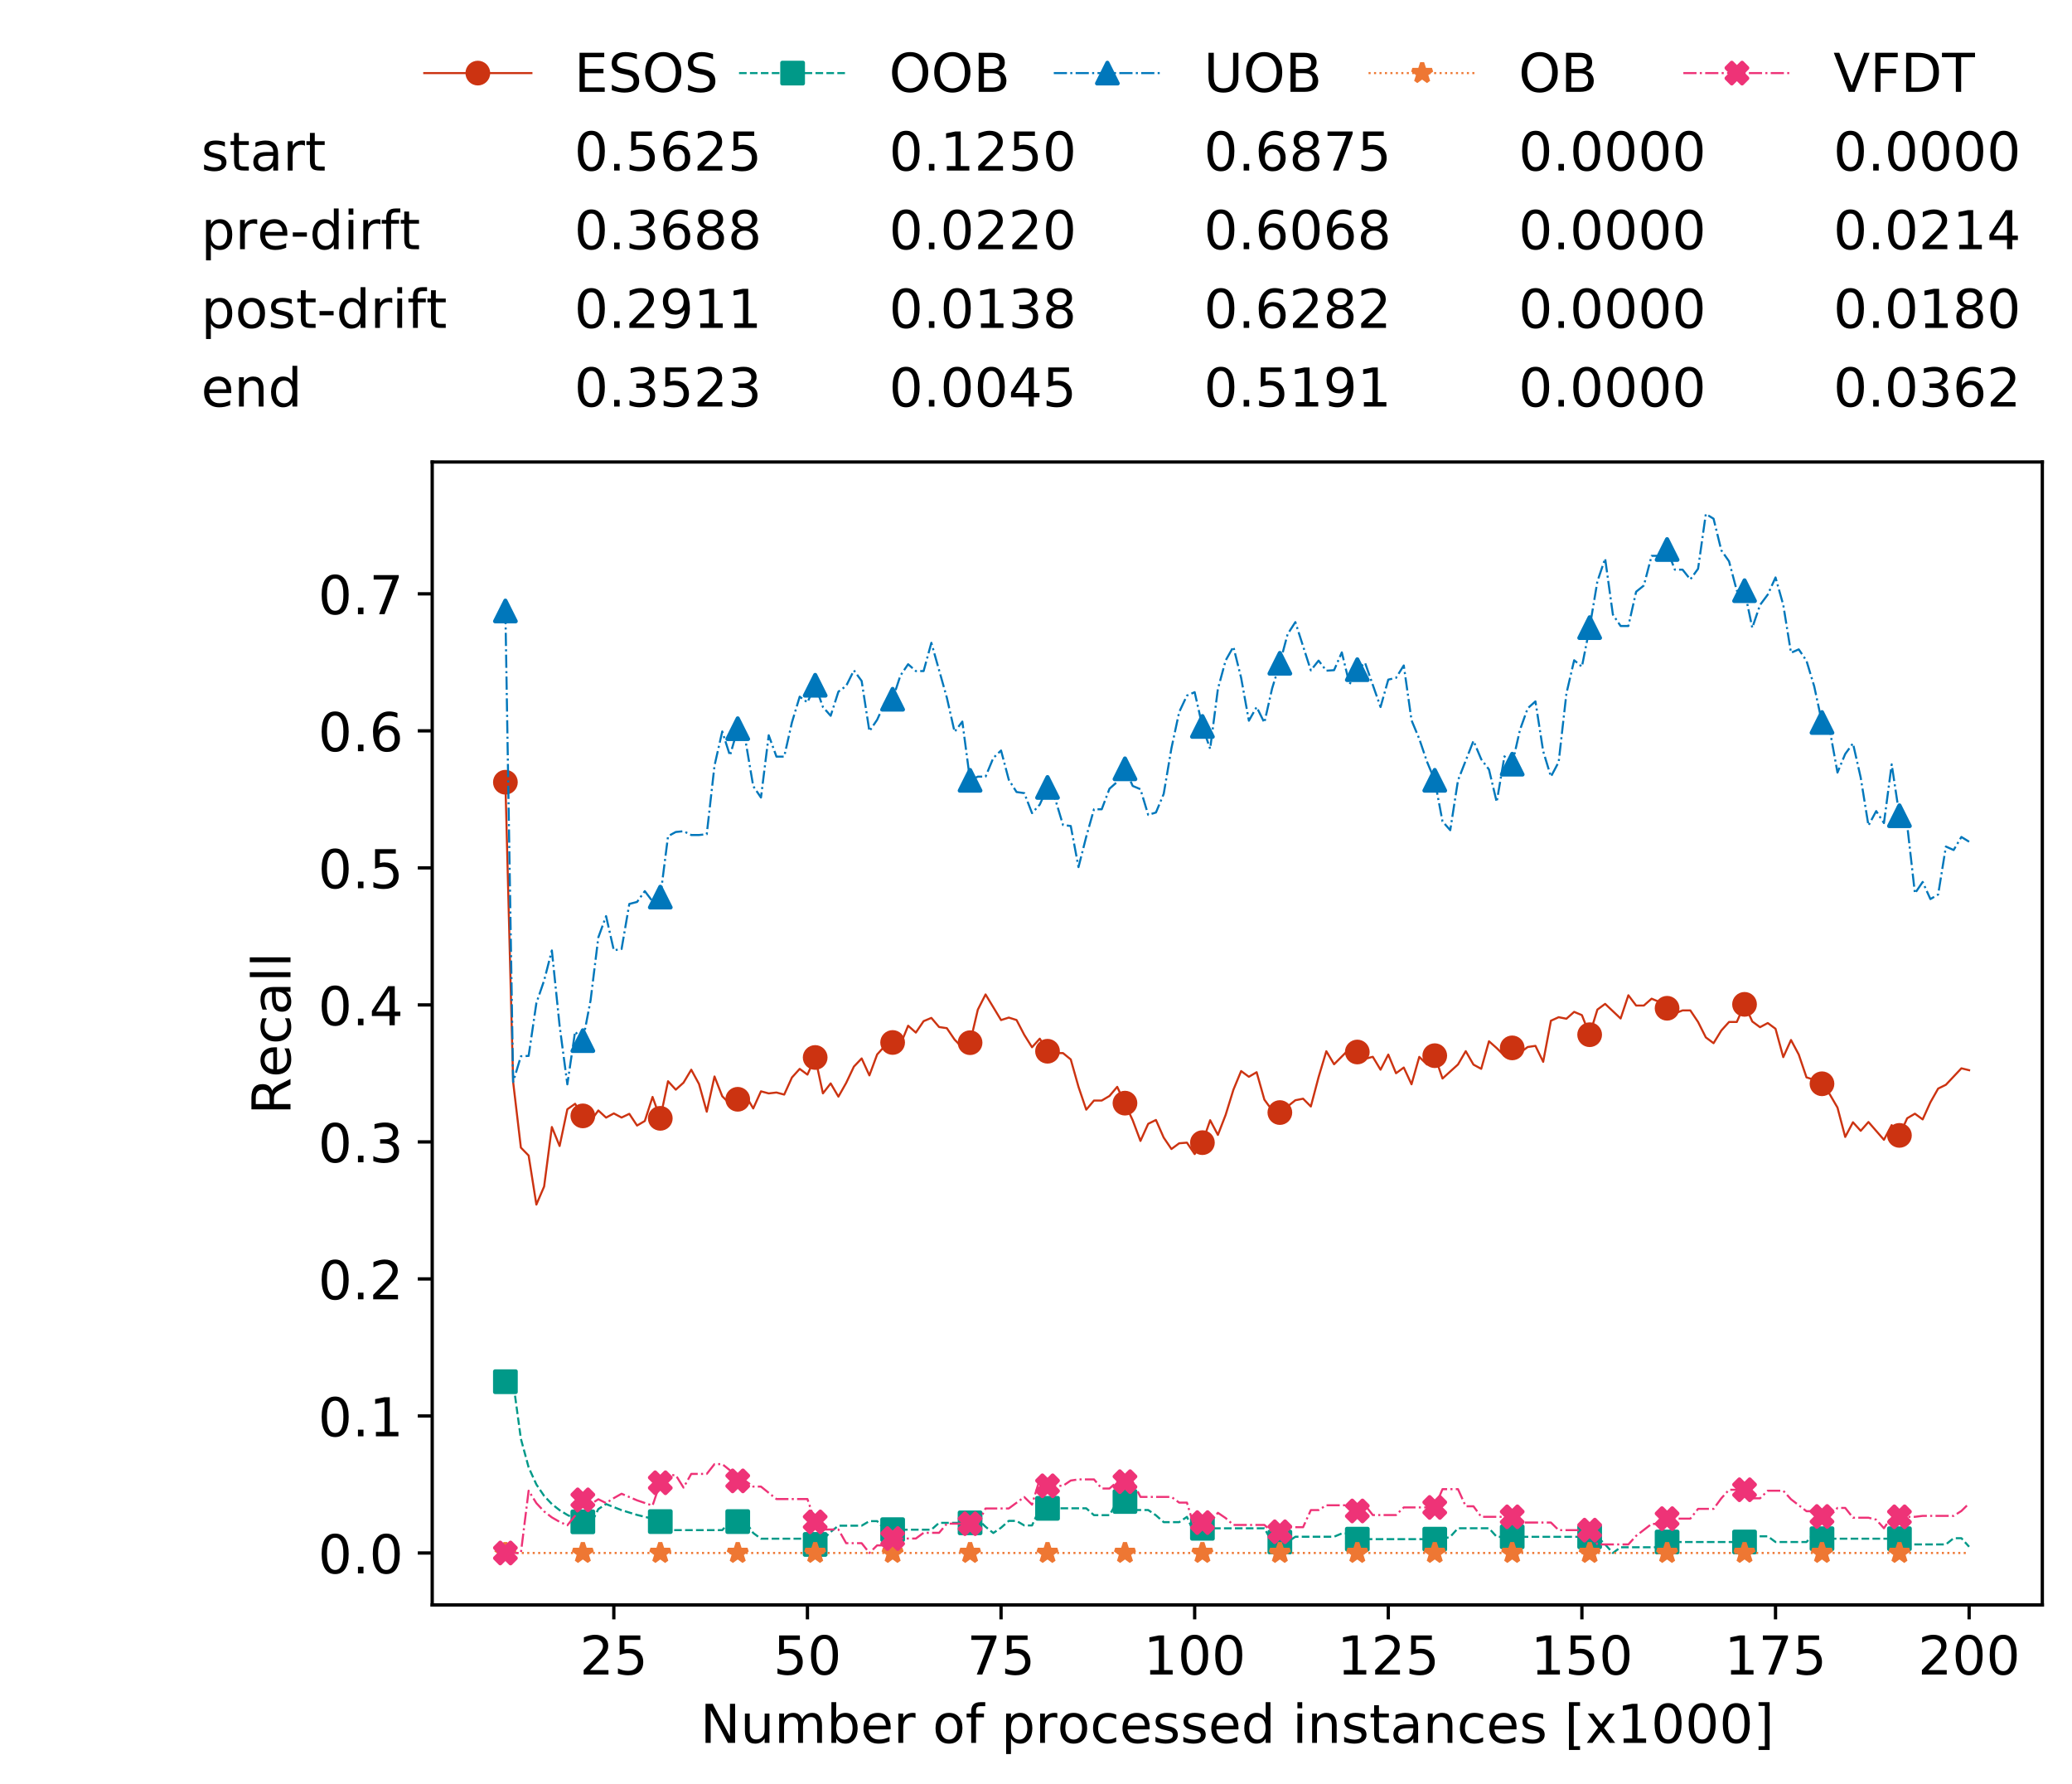 <?xml version="1.0" encoding="utf-8" standalone="no"?>
<!DOCTYPE svg PUBLIC "-//W3C//DTD SVG 1.1//EN"
  "http://www.w3.org/Graphics/SVG/1.1/DTD/svg11.dtd">
<!-- Created with matplotlib (https://matplotlib.org/) -->
<svg height="432.615pt" version="1.1" viewBox="0 0 502.65 432.615" width="502.65pt" xmlns="http://www.w3.org/2000/svg" xmlns:xlink="http://www.w3.org/1999/xlink">
 <defs>
  <style type="text/css">
*{stroke-linecap:butt;stroke-linejoin:round;white-space:pre;}
  </style>
 </defs>
 <g id="figure_1">
  <g id="patch_1">
   <path d="M 0 432.615 
L 502.65 432.615 
L 502.65 0 
L 0 0 
z
" style="fill:#ffffff;"/>
  </g>
  <g id="axes_1">
   <g id="patch_2">
    <path d="M 104.85 389.252 
L 495.45 389.252 
L 495.45 112.052 
L 104.85 112.052 
z
" style="fill:#ffffff;"/>
   </g>
   <g id="matplotlib.axis_1">
    <g id="xtick_1">
     <g id="line2d_1">
      <defs>
       <path d="M 0 0 
L 0 3.5 
" id="m0d300ecc75" style="stroke:#000000;stroke-width:0.8;"/>
      </defs>
      <g>
       <use style="stroke:#000000;stroke-width:0.8;" x="148.908" xlink:href="#m0d300ecc75" y="389.252"/>
      </g>
     </g>
     <g id="text_1">
      <!-- 25 -->
      <defs>
       <path d="M 19.188 8.297 
L 53.609 8.297 
L 53.609 0 
L 7.328 0 
L 7.328 8.297 
Q 12.938 14.109 22.625 23.891 
Q 32.328 33.688 34.812 36.531 
Q 39.547 41.844 41.422 45.531 
Q 43.312 49.219 43.312 52.781 
Q 43.312 58.594 39.234 62.25 
Q 35.156 65.922 28.609 65.922 
Q 23.969 65.922 18.812 64.312 
Q 13.672 62.703 7.812 59.422 
L 7.812 69.391 
Q 13.766 71.781 18.938 73 
Q 24.125 74.219 28.422 74.219 
Q 39.75 74.219 46.484 68.547 
Q 53.219 62.891 53.219 53.422 
Q 53.219 48.922 51.531 44.891 
Q 49.859 40.875 45.406 35.406 
Q 44.188 33.984 37.641 27.219 
Q 31.109 20.453 19.188 8.297 
z
" id="DejaVuSans-50"/>
       <path d="M 10.797 72.906 
L 49.516 72.906 
L 49.516 64.594 
L 19.828 64.594 
L 19.828 46.734 
Q 21.969 47.469 24.109 47.828 
Q 26.266 48.188 28.422 48.188 
Q 40.625 48.188 47.75 41.5 
Q 54.891 34.812 54.891 23.391 
Q 54.891 11.625 47.562 5.094 
Q 40.234 -1.422 26.906 -1.422 
Q 22.312 -1.422 17.547 -0.641 
Q 12.797 0.141 7.719 1.703 
L 7.719 11.625 
Q 12.109 9.234 16.797 8.062 
Q 21.484 6.891 26.703 6.891 
Q 35.156 6.891 40.078 11.328 
Q 45.016 15.766 45.016 23.391 
Q 45.016 31 40.078 35.438 
Q 35.156 39.891 26.703 39.891 
Q 22.75 39.891 18.812 39.016 
Q 14.891 38.141 10.797 36.281 
z
" id="DejaVuSans-53"/>
      </defs>
      <g transform="translate(140.636 406.13)scale(0.13 -0.13)">
       <use xlink:href="#DejaVuSans-50"/>
       <use x="63.623" xlink:href="#DejaVuSans-53"/>
      </g>
     </g>
    </g>
    <g id="xtick_2">
     <g id="line2d_2">
      <g>
       <use style="stroke:#000000;stroke-width:0.8;" x="195.877" xlink:href="#m0d300ecc75" y="389.252"/>
      </g>
     </g>
     <g id="text_2">
      <!-- 50 -->
      <defs>
       <path d="M 31.781 66.406 
Q 24.172 66.406 20.328 58.906 
Q 16.5 51.422 16.5 36.375 
Q 16.5 21.391 20.328 13.891 
Q 24.172 6.391 31.781 6.391 
Q 39.453 6.391 43.281 13.891 
Q 47.125 21.391 47.125 36.375 
Q 47.125 51.422 43.281 58.906 
Q 39.453 66.406 31.781 66.406 
z
M 31.781 74.219 
Q 44.047 74.219 50.516 64.516 
Q 56.984 54.828 56.984 36.375 
Q 56.984 17.969 50.516 8.266 
Q 44.047 -1.422 31.781 -1.422 
Q 19.531 -1.422 13.062 8.266 
Q 6.594 17.969 6.594 36.375 
Q 6.594 54.828 13.062 64.516 
Q 19.531 74.219 31.781 74.219 
z
" id="DejaVuSans-48"/>
      </defs>
      <g transform="translate(187.606 406.13)scale(0.13 -0.13)">
       <use xlink:href="#DejaVuSans-53"/>
       <use x="63.623" xlink:href="#DejaVuSans-48"/>
      </g>
     </g>
    </g>
    <g id="xtick_3">
     <g id="line2d_3">
      <g>
       <use style="stroke:#000000;stroke-width:0.8;" x="242.847" xlink:href="#m0d300ecc75" y="389.252"/>
      </g>
     </g>
     <g id="text_3">
      <!-- 75 -->
      <defs>
       <path d="M 8.203 72.906 
L 55.078 72.906 
L 55.078 68.703 
L 28.609 0 
L 18.312 0 
L 43.219 64.594 
L 8.203 64.594 
z
" id="DejaVuSans-55"/>
      </defs>
      <g transform="translate(234.576 406.13)scale(0.13 -0.13)">
       <use xlink:href="#DejaVuSans-55"/>
       <use x="63.623" xlink:href="#DejaVuSans-53"/>
      </g>
     </g>
    </g>
    <g id="xtick_4">
     <g id="line2d_4">
      <g>
       <use style="stroke:#000000;stroke-width:0.8;" x="289.817" xlink:href="#m0d300ecc75" y="389.252"/>
      </g>
     </g>
     <g id="text_4">
      <!-- 100 -->
      <defs>
       <path d="M 12.406 8.297 
L 28.516 8.297 
L 28.516 63.922 
L 10.984 60.406 
L 10.984 69.391 
L 28.422 72.906 
L 38.281 72.906 
L 38.281 8.297 
L 54.391 8.297 
L 54.391 0 
L 12.406 0 
z
" id="DejaVuSans-49"/>
      </defs>
      <g transform="translate(277.41 406.13)scale(0.13 -0.13)">
       <use xlink:href="#DejaVuSans-49"/>
       <use x="63.623" xlink:href="#DejaVuSans-48"/>
       <use x="127.246" xlink:href="#DejaVuSans-48"/>
      </g>
     </g>
    </g>
    <g id="xtick_5">
     <g id="line2d_5">
      <g>
       <use style="stroke:#000000;stroke-width:0.8;" x="336.786" xlink:href="#m0d300ecc75" y="389.252"/>
      </g>
     </g>
     <g id="text_5">
      <!-- 125 -->
      <g transform="translate(324.379 406.13)scale(0.13 -0.13)">
       <use xlink:href="#DejaVuSans-49"/>
       <use x="63.623" xlink:href="#DejaVuSans-50"/>
       <use x="127.246" xlink:href="#DejaVuSans-53"/>
      </g>
     </g>
    </g>
    <g id="xtick_6">
     <g id="line2d_6">
      <g>
       <use style="stroke:#000000;stroke-width:0.8;" x="383.756" xlink:href="#m0d300ecc75" y="389.252"/>
      </g>
     </g>
     <g id="text_6">
      <!-- 150 -->
      <g transform="translate(371.349 406.13)scale(0.13 -0.13)">
       <use xlink:href="#DejaVuSans-49"/>
       <use x="63.623" xlink:href="#DejaVuSans-53"/>
       <use x="127.246" xlink:href="#DejaVuSans-48"/>
      </g>
     </g>
    </g>
    <g id="xtick_7">
     <g id="line2d_7">
      <g>
       <use style="stroke:#000000;stroke-width:0.8;" x="430.726" xlink:href="#m0d300ecc75" y="389.252"/>
      </g>
     </g>
     <g id="text_7">
      <!-- 175 -->
      <g transform="translate(418.319 406.13)scale(0.13 -0.13)">
       <use xlink:href="#DejaVuSans-49"/>
       <use x="63.623" xlink:href="#DejaVuSans-55"/>
       <use x="127.246" xlink:href="#DejaVuSans-53"/>
      </g>
     </g>
    </g>
    <g id="xtick_8">
     <g id="line2d_8">
      <g>
       <use style="stroke:#000000;stroke-width:0.8;" x="477.695" xlink:href="#m0d300ecc75" y="389.252"/>
      </g>
     </g>
     <g id="text_8">
      <!-- 200 -->
      <g transform="translate(465.289 406.13)scale(0.13 -0.13)">
       <use xlink:href="#DejaVuSans-50"/>
       <use x="63.623" xlink:href="#DejaVuSans-48"/>
       <use x="127.246" xlink:href="#DejaVuSans-48"/>
      </g>
     </g>
    </g>
    <g id="text_9">
     <!-- Number of processed instances [x1000] -->
     <defs>
      <path d="M 9.812 72.906 
L 23.094 72.906 
L 55.422 11.922 
L 55.422 72.906 
L 64.984 72.906 
L 64.984 0 
L 51.703 0 
L 19.391 60.984 
L 19.391 0 
L 9.812 0 
z
" id="DejaVuSans-78"/>
      <path d="M 8.5 21.578 
L 8.5 54.688 
L 17.484 54.688 
L 17.484 21.922 
Q 17.484 14.156 20.5 10.266 
Q 23.531 6.391 29.594 6.391 
Q 36.859 6.391 41.078 11.031 
Q 45.312 15.672 45.312 23.688 
L 45.312 54.688 
L 54.297 54.688 
L 54.297 0 
L 45.312 0 
L 45.312 8.406 
Q 42.047 3.422 37.719 1 
Q 33.406 -1.422 27.688 -1.422 
Q 18.266 -1.422 13.375 4.438 
Q 8.5 10.297 8.5 21.578 
z
M 31.109 56 
z
" id="DejaVuSans-117"/>
      <path d="M 52 44.188 
Q 55.375 50.25 60.062 53.125 
Q 64.75 56 71.094 56 
Q 79.641 56 84.281 50.016 
Q 88.922 44.047 88.922 33.016 
L 88.922 0 
L 79.891 0 
L 79.891 32.719 
Q 79.891 40.578 77.094 44.375 
Q 74.312 48.188 68.609 48.188 
Q 61.625 48.188 57.562 43.547 
Q 53.516 38.922 53.516 30.906 
L 53.516 0 
L 44.484 0 
L 44.484 32.719 
Q 44.484 40.625 41.703 44.406 
Q 38.922 48.188 33.109 48.188 
Q 26.219 48.188 22.156 43.531 
Q 18.109 38.875 18.109 30.906 
L 18.109 0 
L 9.078 0 
L 9.078 54.688 
L 18.109 54.688 
L 18.109 46.188 
Q 21.188 51.219 25.484 53.609 
Q 29.781 56 35.688 56 
Q 41.656 56 45.828 52.969 
Q 50 49.953 52 44.188 
z
" id="DejaVuSans-109"/>
      <path d="M 48.688 27.297 
Q 48.688 37.203 44.609 42.844 
Q 40.531 48.484 33.406 48.484 
Q 26.266 48.484 22.188 42.844 
Q 18.109 37.203 18.109 27.297 
Q 18.109 17.391 22.188 11.75 
Q 26.266 6.109 33.406 6.109 
Q 40.531 6.109 44.609 11.75 
Q 48.688 17.391 48.688 27.297 
z
M 18.109 46.391 
Q 20.953 51.266 25.266 53.625 
Q 29.594 56 35.594 56 
Q 45.562 56 51.781 48.094 
Q 58.016 40.188 58.016 27.297 
Q 58.016 14.406 51.781 6.484 
Q 45.562 -1.422 35.594 -1.422 
Q 29.594 -1.422 25.266 0.953 
Q 20.953 3.328 18.109 8.203 
L 18.109 0 
L 9.078 0 
L 9.078 75.984 
L 18.109 75.984 
z
" id="DejaVuSans-98"/>
      <path d="M 56.203 29.594 
L 56.203 25.203 
L 14.891 25.203 
Q 15.484 15.922 20.484 11.062 
Q 25.484 6.203 34.422 6.203 
Q 39.594 6.203 44.453 7.469 
Q 49.312 8.734 54.109 11.281 
L 54.109 2.781 
Q 49.266 0.734 44.188 -0.344 
Q 39.109 -1.422 33.891 -1.422 
Q 20.797 -1.422 13.156 6.188 
Q 5.516 13.812 5.516 26.812 
Q 5.516 40.234 12.766 48.109 
Q 20.016 56 32.328 56 
Q 43.359 56 49.781 48.891 
Q 56.203 41.797 56.203 29.594 
z
M 47.219 32.234 
Q 47.125 39.594 43.094 43.984 
Q 39.062 48.391 32.422 48.391 
Q 24.906 48.391 20.391 44.141 
Q 15.875 39.891 15.188 32.172 
z
" id="DejaVuSans-101"/>
      <path d="M 41.109 46.297 
Q 39.594 47.172 37.812 47.578 
Q 36.031 48 33.891 48 
Q 26.266 48 22.188 43.047 
Q 18.109 38.094 18.109 28.812 
L 18.109 0 
L 9.078 0 
L 9.078 54.688 
L 18.109 54.688 
L 18.109 46.188 
Q 20.953 51.172 25.484 53.578 
Q 30.031 56 36.531 56 
Q 37.453 56 38.578 55.875 
Q 39.703 55.766 41.062 55.516 
z
" id="DejaVuSans-114"/>
      <path id="DejaVuSans-32"/>
      <path d="M 30.609 48.391 
Q 23.391 48.391 19.188 42.75 
Q 14.984 37.109 14.984 27.297 
Q 14.984 17.484 19.156 11.844 
Q 23.344 6.203 30.609 6.203 
Q 37.797 6.203 41.984 11.859 
Q 46.188 17.531 46.188 27.297 
Q 46.188 37.016 41.984 42.703 
Q 37.797 48.391 30.609 48.391 
z
M 30.609 56 
Q 42.328 56 49.016 48.375 
Q 55.719 40.766 55.719 27.297 
Q 55.719 13.875 49.016 6.219 
Q 42.328 -1.422 30.609 -1.422 
Q 18.844 -1.422 12.172 6.219 
Q 5.516 13.875 5.516 27.297 
Q 5.516 40.766 12.172 48.375 
Q 18.844 56 30.609 56 
z
" id="DejaVuSans-111"/>
      <path d="M 37.109 75.984 
L 37.109 68.5 
L 28.516 68.5 
Q 23.688 68.5 21.797 66.547 
Q 19.922 64.594 19.922 59.516 
L 19.922 54.688 
L 34.719 54.688 
L 34.719 47.703 
L 19.922 47.703 
L 19.922 0 
L 10.891 0 
L 10.891 47.703 
L 2.297 47.703 
L 2.297 54.688 
L 10.891 54.688 
L 10.891 58.5 
Q 10.891 67.625 15.141 71.797 
Q 19.391 75.984 28.609 75.984 
z
" id="DejaVuSans-102"/>
      <path d="M 18.109 8.203 
L 18.109 -20.797 
L 9.078 -20.797 
L 9.078 54.688 
L 18.109 54.688 
L 18.109 46.391 
Q 20.953 51.266 25.266 53.625 
Q 29.594 56 35.594 56 
Q 45.562 56 51.781 48.094 
Q 58.016 40.188 58.016 27.297 
Q 58.016 14.406 51.781 6.484 
Q 45.562 -1.422 35.594 -1.422 
Q 29.594 -1.422 25.266 0.953 
Q 20.953 3.328 18.109 8.203 
z
M 48.688 27.297 
Q 48.688 37.203 44.609 42.844 
Q 40.531 48.484 33.406 48.484 
Q 26.266 48.484 22.188 42.844 
Q 18.109 37.203 18.109 27.297 
Q 18.109 17.391 22.188 11.75 
Q 26.266 6.109 33.406 6.109 
Q 40.531 6.109 44.609 11.75 
Q 48.688 17.391 48.688 27.297 
z
" id="DejaVuSans-112"/>
      <path d="M 48.781 52.594 
L 48.781 44.188 
Q 44.969 46.297 41.141 47.344 
Q 37.312 48.391 33.406 48.391 
Q 24.656 48.391 19.812 42.844 
Q 14.984 37.312 14.984 27.297 
Q 14.984 17.281 19.812 11.734 
Q 24.656 6.203 33.406 6.203 
Q 37.312 6.203 41.141 7.25 
Q 44.969 8.297 48.781 10.406 
L 48.781 2.094 
Q 45.016 0.344 40.984 -0.531 
Q 36.969 -1.422 32.422 -1.422 
Q 20.062 -1.422 12.781 6.344 
Q 5.516 14.109 5.516 27.297 
Q 5.516 40.672 12.859 48.328 
Q 20.219 56 33.016 56 
Q 37.156 56 41.109 55.141 
Q 45.062 54.297 48.781 52.594 
z
" id="DejaVuSans-99"/>
      <path d="M 44.281 53.078 
L 44.281 44.578 
Q 40.484 46.531 36.375 47.5 
Q 32.281 48.484 27.875 48.484 
Q 21.188 48.484 17.844 46.438 
Q 14.5 44.391 14.5 40.281 
Q 14.5 37.156 16.891 35.375 
Q 19.281 33.594 26.516 31.984 
L 29.594 31.297 
Q 39.156 29.25 43.188 25.516 
Q 47.219 21.781 47.219 15.094 
Q 47.219 7.469 41.188 3.016 
Q 35.156 -1.422 24.609 -1.422 
Q 20.219 -1.422 15.453 -0.562 
Q 10.688 0.297 5.422 2 
L 5.422 11.281 
Q 10.406 8.688 15.234 7.391 
Q 20.062 6.109 24.812 6.109 
Q 31.156 6.109 34.562 8.281 
Q 37.984 10.453 37.984 14.406 
Q 37.984 18.062 35.516 20.016 
Q 33.062 21.969 24.703 23.781 
L 21.578 24.516 
Q 13.234 26.266 9.516 29.906 
Q 5.812 33.547 5.812 39.891 
Q 5.812 47.609 11.281 51.797 
Q 16.75 56 26.812 56 
Q 31.781 56 36.172 55.266 
Q 40.578 54.547 44.281 53.078 
z
" id="DejaVuSans-115"/>
      <path d="M 45.406 46.391 
L 45.406 75.984 
L 54.391 75.984 
L 54.391 0 
L 45.406 0 
L 45.406 8.203 
Q 42.578 3.328 38.25 0.953 
Q 33.938 -1.422 27.875 -1.422 
Q 17.969 -1.422 11.734 6.484 
Q 5.516 14.406 5.516 27.297 
Q 5.516 40.188 11.734 48.094 
Q 17.969 56 27.875 56 
Q 33.938 56 38.25 53.625 
Q 42.578 51.266 45.406 46.391 
z
M 14.797 27.297 
Q 14.797 17.391 18.875 11.75 
Q 22.953 6.109 30.078 6.109 
Q 37.203 6.109 41.297 11.75 
Q 45.406 17.391 45.406 27.297 
Q 45.406 37.203 41.297 42.844 
Q 37.203 48.484 30.078 48.484 
Q 22.953 48.484 18.875 42.844 
Q 14.797 37.203 14.797 27.297 
z
" id="DejaVuSans-100"/>
      <path d="M 9.422 54.688 
L 18.406 54.688 
L 18.406 0 
L 9.422 0 
z
M 9.422 75.984 
L 18.406 75.984 
L 18.406 64.594 
L 9.422 64.594 
z
" id="DejaVuSans-105"/>
      <path d="M 54.891 33.016 
L 54.891 0 
L 45.906 0 
L 45.906 32.719 
Q 45.906 40.484 42.875 44.328 
Q 39.844 48.188 33.797 48.188 
Q 26.516 48.188 22.312 43.547 
Q 18.109 38.922 18.109 30.906 
L 18.109 0 
L 9.078 0 
L 9.078 54.688 
L 18.109 54.688 
L 18.109 46.188 
Q 21.344 51.125 25.703 53.562 
Q 30.078 56 35.797 56 
Q 45.219 56 50.047 50.172 
Q 54.891 44.344 54.891 33.016 
z
" id="DejaVuSans-110"/>
      <path d="M 18.312 70.219 
L 18.312 54.688 
L 36.812 54.688 
L 36.812 47.703 
L 18.312 47.703 
L 18.312 18.016 
Q 18.312 11.328 20.141 9.422 
Q 21.969 7.516 27.594 7.516 
L 36.812 7.516 
L 36.812 0 
L 27.594 0 
Q 17.188 0 13.234 3.875 
Q 9.281 7.766 9.281 18.016 
L 9.281 47.703 
L 2.688 47.703 
L 2.688 54.688 
L 9.281 54.688 
L 9.281 70.219 
z
" id="DejaVuSans-116"/>
      <path d="M 34.281 27.484 
Q 23.391 27.484 19.188 25 
Q 14.984 22.516 14.984 16.5 
Q 14.984 11.719 18.141 8.906 
Q 21.297 6.109 26.703 6.109 
Q 34.188 6.109 38.703 11.406 
Q 43.219 16.703 43.219 25.484 
L 43.219 27.484 
z
M 52.203 31.203 
L 52.203 0 
L 43.219 0 
L 43.219 8.297 
Q 40.141 3.328 35.547 0.953 
Q 30.953 -1.422 24.312 -1.422 
Q 15.922 -1.422 10.953 3.297 
Q 6 8.016 6 15.922 
Q 6 25.141 12.172 29.828 
Q 18.359 34.516 30.609 34.516 
L 43.219 34.516 
L 43.219 35.406 
Q 43.219 41.609 39.141 45 
Q 35.062 48.391 27.688 48.391 
Q 23 48.391 18.547 47.266 
Q 14.109 46.141 10.016 43.891 
L 10.016 52.203 
Q 14.938 54.109 19.578 55.047 
Q 24.219 56 28.609 56 
Q 40.484 56 46.344 49.844 
Q 52.203 43.703 52.203 31.203 
z
" id="DejaVuSans-97"/>
      <path d="M 8.594 75.984 
L 29.297 75.984 
L 29.297 69 
L 17.578 69 
L 17.578 -6.203 
L 29.297 -6.203 
L 29.297 -13.188 
L 8.594 -13.188 
z
" id="DejaVuSans-91"/>
      <path d="M 54.891 54.688 
L 35.109 28.078 
L 55.906 0 
L 45.312 0 
L 29.391 21.484 
L 13.484 0 
L 2.875 0 
L 24.125 28.609 
L 4.688 54.688 
L 15.281 54.688 
L 29.781 35.203 
L 44.281 54.688 
z
" id="DejaVuSans-120"/>
      <path d="M 30.422 75.984 
L 30.422 -13.188 
L 9.719 -13.188 
L 9.719 -6.203 
L 21.391 -6.203 
L 21.391 69 
L 9.719 69 
L 9.719 75.984 
z
" id="DejaVuSans-93"/>
     </defs>
     <g transform="translate(169.881 422.711)scale(0.13 -0.13)">
      <use xlink:href="#DejaVuSans-78"/>
      <use x="74.805" xlink:href="#DejaVuSans-117"/>
      <use x="138.184" xlink:href="#DejaVuSans-109"/>
      <use x="235.596" xlink:href="#DejaVuSans-98"/>
      <use x="299.072" xlink:href="#DejaVuSans-101"/>
      <use x="360.596" xlink:href="#DejaVuSans-114"/>
      <use x="401.709" xlink:href="#DejaVuSans-32"/>
      <use x="433.496" xlink:href="#DejaVuSans-111"/>
      <use x="494.678" xlink:href="#DejaVuSans-102"/>
      <use x="529.883" xlink:href="#DejaVuSans-32"/>
      <use x="561.67" xlink:href="#DejaVuSans-112"/>
      <use x="625.146" xlink:href="#DejaVuSans-114"/>
      <use x="666.229" xlink:href="#DejaVuSans-111"/>
      <use x="727.41" xlink:href="#DejaVuSans-99"/>
      <use x="782.391" xlink:href="#DejaVuSans-101"/>
      <use x="843.914" xlink:href="#DejaVuSans-115"/>
      <use x="896.014" xlink:href="#DejaVuSans-115"/>
      <use x="948.113" xlink:href="#DejaVuSans-101"/>
      <use x="1009.637" xlink:href="#DejaVuSans-100"/>
      <use x="1073.113" xlink:href="#DejaVuSans-32"/>
      <use x="1104.9" xlink:href="#DejaVuSans-105"/>
      <use x="1132.684" xlink:href="#DejaVuSans-110"/>
      <use x="1196.062" xlink:href="#DejaVuSans-115"/>
      <use x="1248.162" xlink:href="#DejaVuSans-116"/>
      <use x="1287.371" xlink:href="#DejaVuSans-97"/>
      <use x="1348.65" xlink:href="#DejaVuSans-110"/>
      <use x="1412.029" xlink:href="#DejaVuSans-99"/>
      <use x="1467.01" xlink:href="#DejaVuSans-101"/>
      <use x="1528.533" xlink:href="#DejaVuSans-115"/>
      <use x="1580.633" xlink:href="#DejaVuSans-32"/>
      <use x="1612.42" xlink:href="#DejaVuSans-91"/>
      <use x="1651.434" xlink:href="#DejaVuSans-120"/>
      <use x="1710.613" xlink:href="#DejaVuSans-49"/>
      <use x="1774.236" xlink:href="#DejaVuSans-48"/>
      <use x="1837.859" xlink:href="#DejaVuSans-48"/>
      <use x="1901.482" xlink:href="#DejaVuSans-48"/>
      <use x="1965.105" xlink:href="#DejaVuSans-93"/>
     </g>
    </g>
   </g>
   <g id="matplotlib.axis_2">
    <g id="ytick_1">
     <g id="line2d_9">
      <defs>
       <path d="M 0 0 
L -3.5 0 
" id="m7b960107b8" style="stroke:#000000;stroke-width:0.8;"/>
      </defs>
      <g>
       <use style="stroke:#000000;stroke-width:0.8;" x="104.85" xlink:href="#m7b960107b8" y="376.652"/>
      </g>
     </g>
     <g id="text_10">
      <!-- 0.0 -->
      <defs>
       <path d="M 10.688 12.406 
L 21 12.406 
L 21 0 
L 10.688 0 
z
" id="DejaVuSans-46"/>
      </defs>
      <g transform="translate(77.176 381.591)scale(0.13 -0.13)">
       <use xlink:href="#DejaVuSans-48"/>
       <use x="63.623" xlink:href="#DejaVuSans-46"/>
       <use x="95.41" xlink:href="#DejaVuSans-48"/>
      </g>
     </g>
    </g>
    <g id="ytick_2">
     <g id="line2d_10">
      <g>
       <use style="stroke:#000000;stroke-width:0.8;" x="104.85" xlink:href="#m7b960107b8" y="343.419"/>
      </g>
     </g>
     <g id="text_11">
      <!-- 0.1 -->
      <g transform="translate(77.176 348.358)scale(0.13 -0.13)">
       <use xlink:href="#DejaVuSans-48"/>
       <use x="63.623" xlink:href="#DejaVuSans-46"/>
       <use x="95.41" xlink:href="#DejaVuSans-49"/>
      </g>
     </g>
    </g>
    <g id="ytick_3">
     <g id="line2d_11">
      <g>
       <use style="stroke:#000000;stroke-width:0.8;" x="104.85" xlink:href="#m7b960107b8" y="310.186"/>
      </g>
     </g>
     <g id="text_12">
      <!-- 0.2 -->
      <g transform="translate(77.176 315.125)scale(0.13 -0.13)">
       <use xlink:href="#DejaVuSans-48"/>
       <use x="63.623" xlink:href="#DejaVuSans-46"/>
       <use x="95.41" xlink:href="#DejaVuSans-50"/>
      </g>
     </g>
    </g>
    <g id="ytick_4">
     <g id="line2d_12">
      <g>
       <use style="stroke:#000000;stroke-width:0.8;" x="104.85" xlink:href="#m7b960107b8" y="276.954"/>
      </g>
     </g>
     <g id="text_13">
      <!-- 0.3 -->
      <defs>
       <path d="M 40.578 39.312 
Q 47.656 37.797 51.625 33 
Q 55.609 28.219 55.609 21.188 
Q 55.609 10.406 48.188 4.484 
Q 40.766 -1.422 27.094 -1.422 
Q 22.516 -1.422 17.656 -0.516 
Q 12.797 0.391 7.625 2.203 
L 7.625 11.719 
Q 11.719 9.328 16.594 8.109 
Q 21.484 6.891 26.812 6.891 
Q 36.078 6.891 40.938 10.547 
Q 45.797 14.203 45.797 21.188 
Q 45.797 27.641 41.281 31.266 
Q 36.766 34.906 28.719 34.906 
L 20.219 34.906 
L 20.219 43.016 
L 29.109 43.016 
Q 36.375 43.016 40.234 45.922 
Q 44.094 48.828 44.094 54.297 
Q 44.094 59.906 40.109 62.906 
Q 36.141 65.922 28.719 65.922 
Q 24.656 65.922 20.016 65.031 
Q 15.375 64.156 9.812 62.312 
L 9.812 71.094 
Q 15.438 72.656 20.344 73.438 
Q 25.25 74.219 29.594 74.219 
Q 40.828 74.219 47.359 69.109 
Q 53.906 64.016 53.906 55.328 
Q 53.906 49.266 50.438 45.094 
Q 46.969 40.922 40.578 39.312 
z
" id="DejaVuSans-51"/>
      </defs>
      <g transform="translate(77.176 281.893)scale(0.13 -0.13)">
       <use xlink:href="#DejaVuSans-48"/>
       <use x="63.623" xlink:href="#DejaVuSans-46"/>
       <use x="95.41" xlink:href="#DejaVuSans-51"/>
      </g>
     </g>
    </g>
    <g id="ytick_5">
     <g id="line2d_13">
      <g>
       <use style="stroke:#000000;stroke-width:0.8;" x="104.85" xlink:href="#m7b960107b8" y="243.721"/>
      </g>
     </g>
     <g id="text_14">
      <!-- 0.4 -->
      <defs>
       <path d="M 37.797 64.312 
L 12.891 25.391 
L 37.797 25.391 
z
M 35.203 72.906 
L 47.609 72.906 
L 47.609 25.391 
L 58.016 25.391 
L 58.016 17.188 
L 47.609 17.188 
L 47.609 0 
L 37.797 0 
L 37.797 17.188 
L 4.891 17.188 
L 4.891 26.703 
z
" id="DejaVuSans-52"/>
      </defs>
      <g transform="translate(77.176 248.66)scale(0.13 -0.13)">
       <use xlink:href="#DejaVuSans-48"/>
       <use x="63.623" xlink:href="#DejaVuSans-46"/>
       <use x="95.41" xlink:href="#DejaVuSans-52"/>
      </g>
     </g>
    </g>
    <g id="ytick_6">
     <g id="line2d_14">
      <g>
       <use style="stroke:#000000;stroke-width:0.8;" x="104.85" xlink:href="#m7b960107b8" y="210.488"/>
      </g>
     </g>
     <g id="text_15">
      <!-- 0.5 -->
      <g transform="translate(77.176 215.427)scale(0.13 -0.13)">
       <use xlink:href="#DejaVuSans-48"/>
       <use x="63.623" xlink:href="#DejaVuSans-46"/>
       <use x="95.41" xlink:href="#DejaVuSans-53"/>
      </g>
     </g>
    </g>
    <g id="ytick_7">
     <g id="line2d_15">
      <g>
       <use style="stroke:#000000;stroke-width:0.8;" x="104.85" xlink:href="#m7b960107b8" y="177.256"/>
      </g>
     </g>
     <g id="text_16">
      <!-- 0.6 -->
      <defs>
       <path d="M 33.016 40.375 
Q 26.375 40.375 22.484 35.828 
Q 18.609 31.297 18.609 23.391 
Q 18.609 15.531 22.484 10.953 
Q 26.375 6.391 33.016 6.391 
Q 39.656 6.391 43.531 10.953 
Q 47.406 15.531 47.406 23.391 
Q 47.406 31.297 43.531 35.828 
Q 39.656 40.375 33.016 40.375 
z
M 52.594 71.297 
L 52.594 62.312 
Q 48.875 64.062 45.094 64.984 
Q 41.312 65.922 37.594 65.922 
Q 27.828 65.922 22.672 59.328 
Q 17.531 52.734 16.797 39.406 
Q 19.672 43.656 24.016 45.922 
Q 28.375 48.188 33.594 48.188 
Q 44.578 48.188 50.953 41.516 
Q 57.328 34.859 57.328 23.391 
Q 57.328 12.156 50.688 5.359 
Q 44.047 -1.422 33.016 -1.422 
Q 20.359 -1.422 13.672 8.266 
Q 6.984 17.969 6.984 36.375 
Q 6.984 53.656 15.188 63.938 
Q 23.391 74.219 37.203 74.219 
Q 40.922 74.219 44.703 73.484 
Q 48.484 72.75 52.594 71.297 
z
" id="DejaVuSans-54"/>
      </defs>
      <g transform="translate(77.176 182.195)scale(0.13 -0.13)">
       <use xlink:href="#DejaVuSans-48"/>
       <use x="63.623" xlink:href="#DejaVuSans-46"/>
       <use x="95.41" xlink:href="#DejaVuSans-54"/>
      </g>
     </g>
    </g>
    <g id="ytick_8">
     <g id="line2d_16">
      <g>
       <use style="stroke:#000000;stroke-width:0.8;" x="104.85" xlink:href="#m7b960107b8" y="144.023"/>
      </g>
     </g>
     <g id="text_17">
      <!-- 0.7 -->
      <g transform="translate(77.176 148.962)scale(0.13 -0.13)">
       <use xlink:href="#DejaVuSans-48"/>
       <use x="63.623" xlink:href="#DejaVuSans-46"/>
       <use x="95.41" xlink:href="#DejaVuSans-55"/>
      </g>
     </g>
    </g>
    <g id="text_18">
     <!-- Recall -->
     <defs>
      <path d="M 44.391 34.188 
Q 47.562 33.109 50.562 29.594 
Q 53.562 26.078 56.594 19.922 
L 66.609 0 
L 56 0 
L 46.688 18.703 
Q 43.062 26.031 39.672 28.422 
Q 36.281 30.812 30.422 30.812 
L 19.672 30.812 
L 19.672 0 
L 9.812 0 
L 9.812 72.906 
L 32.078 72.906 
Q 44.578 72.906 50.734 67.672 
Q 56.891 62.453 56.891 51.906 
Q 56.891 45.016 53.688 40.469 
Q 50.484 35.938 44.391 34.188 
z
M 19.672 64.797 
L 19.672 38.922 
L 32.078 38.922 
Q 39.203 38.922 42.844 42.219 
Q 46.484 45.516 46.484 51.906 
Q 46.484 58.297 42.844 61.547 
Q 39.203 64.797 32.078 64.797 
z
" id="DejaVuSans-82"/>
      <path d="M 9.422 75.984 
L 18.406 75.984 
L 18.406 0 
L 9.422 0 
z
" id="DejaVuSans-108"/>
     </defs>
     <g transform="translate(70.472 270.333)rotate(-90)scale(0.13 -0.13)">
      <use xlink:href="#DejaVuSans-82"/>
      <use x="69.42" xlink:href="#DejaVuSans-101"/>
      <use x="130.943" xlink:href="#DejaVuSans-99"/>
      <use x="185.924" xlink:href="#DejaVuSans-97"/>
      <use x="247.203" xlink:href="#DejaVuSans-108"/>
      <use x="274.986" xlink:href="#DejaVuSans-108"/>
     </g>
    </g>
   </g>
   <g id="line2d_17"/>
   <g id="line2d_18"/>
   <g id="line2d_19"/>
   <g id="line2d_20"/>
   <g id="line2d_21"/>
   <g id="line2d_22">
    <path clip-path="url(#pba4b52f424)" d="M 122.605 189.718 
L 124.483 262.414 
L 126.362 278.338 
L 128.241 280.258 
L 130.12 292.152 
L 131.998 287.773 
L 133.877 273.341 
L 135.756 277.947 
L 137.635 269.031 
L 139.514 267.709 
L 141.392 270.641 
L 143.271 271.922 
L 145.15 269.327 
L 147.029 271.058 
L 148.908 270.041 
L 150.786 271.04 
L 152.665 270.144 
L 154.544 272.984 
L 156.423 271.881 
L 158.302 266.042 
L 160.18 271.235 
L 162.059 262.234 
L 163.938 264.279 
L 165.817 262.58 
L 167.695 259.441 
L 169.574 262.903 
L 171.453 269.628 
L 173.332 261.083 
L 175.211 265.876 
L 177.089 267.764 
L 178.968 266.614 
L 180.847 265.607 
L 182.726 268.838 
L 184.605 264.684 
L 186.483 265.187 
L 188.362 264.972 
L 190.241 265.475 
L 192.12 261.321 
L 193.998 259.244 
L 195.877 260.629 
L 197.756 256.475 
L 199.635 265.178 
L 201.514 262.764 
L 203.392 265.974 
L 205.271 262.651 
L 207.15 258.685 
L 209.029 256.707 
L 210.908 260.822 
L 212.786 255.745 
L 214.665 253.668 
L 216.544 252.837 
L 218.423 253.391 
L 220.302 248.775 
L 222.18 250.437 
L 224.059 247.667 
L 225.938 246.876 
L 227.817 249.091 
L 229.695 249.368 
L 231.574 252.138 
L 233.453 254.076 
L 235.332 252.889 
L 237.211 244.878 
L 239.089 241.186 
L 242.847 247.402 
L 244.726 246.798 
L 246.605 247.391 
L 248.483 250.992 
L 250.362 253.992 
L 252.241 251.915 
L 254.12 254.961 
L 255.998 255.414 
L 257.877 255.414 
L 259.756 256.948 
L 261.635 263.595 
L 263.514 269.133 
L 265.392 266.918 
L 267.271 266.918 
L 269.15 265.81 
L 271.029 263.595 
L 274.786 271.705 
L 276.665 276.716 
L 278.544 272.562 
L 280.423 271.632 
L 282.302 275.905 
L 284.18 278.675 
L 286.059 277.29 
L 287.938 277.13 
L 289.817 279.9 
L 291.695 277.13 
L 293.574 271.692 
L 295.453 275.253 
L 297.332 270.396 
L 299.211 264.303 
L 301.089 259.771 
L 302.968 261.156 
L 304.847 260.048 
L 306.726 266.695 
L 308.605 269.28 
L 310.483 269.833 
L 314.241 266.849 
L 316.12 266.472 
L 317.998 268.36 
L 319.877 261.239 
L 321.756 254.954 
L 323.635 258.119 
L 327.392 254.356 
L 329.271 255.147 
L 331.15 256.809 
L 333.029 256.309 
L 334.908 259.437 
L 336.786 255.767 
L 338.665 260.299 
L 340.544 258.914 
L 342.423 262.976 
L 344.302 256.33 
L 346.18 258.176 
L 348.059 256.039 
L 349.938 261.578 
L 353.695 258.175 
L 355.574 254.944 
L 357.453 258.208 
L 359.332 259.23 
L 361.211 252.54 
L 363.089 254.202 
L 364.968 256.048 
L 366.847 254.149 
L 368.726 255.336 
L 370.605 253.937 
L 372.483 253.658 
L 374.362 257.529 
L 376.241 247.559 
L 378.12 246.707 
L 379.998 247.076 
L 381.877 245.414 
L 383.756 246.205 
L 385.635 250.953 
L 387.514 244.86 
L 389.392 243.476 
L 393.15 247.021 
L 395.029 241.384 
L 396.908 243.876 
L 398.786 243.876 
L 400.665 242.214 
L 402.544 243.006 
L 404.423 244.539 
L 406.302 245.796 
L 408.18 245.058 
L 410.059 245.058 
L 411.938 247.863 
L 413.817 251.602 
L 415.695 253.008 
L 417.574 249.94 
L 419.453 247.863 
L 421.332 247.863 
L 423.211 243.59 
L 425.089 247.744 
L 426.968 249.129 
L 428.847 248.122 
L 430.726 249.507 
L 432.605 256.391 
L 434.483 252.237 
L 436.362 255.761 
L 438.241 261.3 
L 440.12 261.893 
L 441.998 262.852 
L 443.877 265.393 
L 445.756 268.624 
L 447.635 275.746 
L 449.514 272.185 
L 451.392 274.262 
L 453.271 272.126 
L 457.029 276.439 
L 458.908 272.879 
L 460.786 275.371 
L 462.665 271.217 
L 464.544 270.109 
L 466.423 271.494 
L 468.302 267.34 
L 470.18 264.017 
L 472.059 263.094 
L 475.817 259.101 
L 477.695 259.563 
L 477.695 259.563 
" style="fill:none;stroke:#cc3311;stroke-linecap:square;stroke-width:0.5;"/>
    <defs>
     <path d="M 0 2.5 
C 0.663 2.5 1.299 2.237 1.768 1.768 
C 2.237 1.299 2.5 0.663 2.5 0 
C 2.5 -0.663 2.237 -1.299 1.768 -1.768 
C 1.299 -2.237 0.663 -2.5 0 -2.5 
C -0.663 -2.5 -1.299 -2.237 -1.768 -1.768 
C -2.237 -1.299 -2.5 -0.663 -2.5 0 
C -2.5 0.663 -2.237 1.299 -1.768 1.768 
C -1.299 2.237 -0.663 2.5 0 2.5 
z
" id="md9d55d1a4f" style="stroke:#cc3311;"/>
    </defs>
    <g clip-path="url(#pba4b52f424)">
     <use style="fill:#cc3311;stroke:#cc3311;" x="122.605" xlink:href="#md9d55d1a4f" y="189.718"/>
     <use style="fill:#cc3311;stroke:#cc3311;" x="141.392" xlink:href="#md9d55d1a4f" y="270.641"/>
     <use style="fill:#cc3311;stroke:#cc3311;" x="160.18" xlink:href="#md9d55d1a4f" y="271.235"/>
     <use style="fill:#cc3311;stroke:#cc3311;" x="178.968" xlink:href="#md9d55d1a4f" y="266.614"/>
     <use style="fill:#cc3311;stroke:#cc3311;" x="197.756" xlink:href="#md9d55d1a4f" y="256.475"/>
     <use style="fill:#cc3311;stroke:#cc3311;" x="216.544" xlink:href="#md9d55d1a4f" y="252.837"/>
     <use style="fill:#cc3311;stroke:#cc3311;" x="235.332" xlink:href="#md9d55d1a4f" y="252.889"/>
     <use style="fill:#cc3311;stroke:#cc3311;" x="254.12" xlink:href="#md9d55d1a4f" y="254.961"/>
     <use style="fill:#cc3311;stroke:#cc3311;" x="272.908" xlink:href="#md9d55d1a4f" y="267.551"/>
     <use style="fill:#cc3311;stroke:#cc3311;" x="291.695" xlink:href="#md9d55d1a4f" y="277.13"/>
     <use style="fill:#cc3311;stroke:#cc3311;" x="310.483" xlink:href="#md9d55d1a4f" y="269.833"/>
     <use style="fill:#cc3311;stroke:#cc3311;" x="329.271" xlink:href="#md9d55d1a4f" y="255.147"/>
     <use style="fill:#cc3311;stroke:#cc3311;" x="348.059" xlink:href="#md9d55d1a4f" y="256.039"/>
     <use style="fill:#cc3311;stroke:#cc3311;" x="366.847" xlink:href="#md9d55d1a4f" y="254.149"/>
     <use style="fill:#cc3311;stroke:#cc3311;" x="385.635" xlink:href="#md9d55d1a4f" y="250.953"/>
     <use style="fill:#cc3311;stroke:#cc3311;" x="404.423" xlink:href="#md9d55d1a4f" y="244.539"/>
     <use style="fill:#cc3311;stroke:#cc3311;" x="423.211" xlink:href="#md9d55d1a4f" y="243.59"/>
     <use style="fill:#cc3311;stroke:#cc3311;" x="441.998" xlink:href="#md9d55d1a4f" y="262.852"/>
     <use style="fill:#cc3311;stroke:#cc3311;" x="460.786" xlink:href="#md9d55d1a4f" y="275.371"/>
    </g>
   </g>
   <g id="line2d_23"/>
   <g id="line2d_24"/>
   <g id="line2d_25"/>
   <g id="line2d_26"/>
   <g id="line2d_27">
    <path clip-path="url(#pba4b52f424)" d="M 122.605 335.111 
L 124.483 335.111 
L 126.362 348.958 
L 128.241 355.881 
L 130.12 360.035 
L 131.998 362.805 
L 133.877 364.783 
L 135.756 366.267 
L 137.635 367.421 
L 139.514 368.344 
L 141.392 369.099 
L 143.271 369.728 
L 145.15 366 
L 147.029 364.783 
L 150.786 366.267 
L 154.544 367.421 
L 158.302 368.344 
L 160.18 369.036 
L 162.059 371.113 
L 175.211 371.113 
L 177.089 369.036 
L 180.847 369.036 
L 182.726 371.805 
L 184.605 373.19 
L 195.877 373.19 
L 197.756 374.575 
L 199.635 373.388 
L 201.514 371.542 
L 203.392 370.031 
L 209.029 370.031 
L 210.908 368.923 
L 212.786 368.923 
L 214.665 371 
L 225.938 371 
L 227.817 369.339 
L 235.332 369.339 
L 237.211 368.449 
L 239.089 370.295 
L 240.968 371.805 
L 242.847 370.527 
L 244.726 368.866 
L 246.605 368.866 
L 248.483 369.973 
L 250.362 369.973 
L 252.241 365.819 
L 263.514 365.819 
L 265.392 367.481 
L 269.15 367.481 
L 271.029 364.158 
L 272.908 364.158 
L 274.786 366.235 
L 278.544 366.235 
L 280.423 367.513 
L 282.302 369.174 
L 286.059 369.174 
L 287.938 367.896 
L 289.817 372.05 
L 291.695 370.666 
L 306.726 370.666 
L 308.605 373.989 
L 312.362 373.989 
L 314.241 372.711 
L 323.635 372.711 
L 325.514 371.912 
L 327.392 371.912 
L 329.271 373.297 
L 349.938 373.297 
L 351.817 372.729 
L 353.695 370.651 
L 361.211 370.651 
L 363.089 372.729 
L 387.514 372.729 
L 389.392 374.575 
L 391.271 376.652 
L 393.15 375.267 
L 402.544 375.267 
L 404.423 373.989 
L 423.211 373.989 
L 425.089 372.604 
L 428.847 372.604 
L 430.726 373.989 
L 438.241 373.989 
L 440.12 371.912 
L 441.998 373.19 
L 460.786 373.19 
L 462.665 374.575 
L 472.059 374.575 
L 473.938 373.064 
L 475.817 373.064 
L 477.695 375.141 
L 477.695 375.141 
" style="fill:none;stroke:#009988;stroke-dasharray:1.85,0.8;stroke-dashoffset:0;stroke-width:0.5;"/>
    <defs>
     <path d="M -2.5 2.5 
L 2.5 2.5 
L 2.5 -2.5 
L -2.5 -2.5 
z
" id="mc1868069ba" style="stroke:#009988;stroke-linejoin:miter;"/>
    </defs>
    <g clip-path="url(#pba4b52f424)">
     <use style="fill:#009988;stroke:#009988;stroke-linejoin:miter;" x="122.605" xlink:href="#mc1868069ba" y="335.111"/>
     <use style="fill:#009988;stroke:#009988;stroke-linejoin:miter;" x="141.392" xlink:href="#mc1868069ba" y="369.099"/>
     <use style="fill:#009988;stroke:#009988;stroke-linejoin:miter;" x="160.18" xlink:href="#mc1868069ba" y="369.036"/>
     <use style="fill:#009988;stroke:#009988;stroke-linejoin:miter;" x="178.968" xlink:href="#mc1868069ba" y="369.036"/>
     <use style="fill:#009988;stroke:#009988;stroke-linejoin:miter;" x="197.756" xlink:href="#mc1868069ba" y="374.575"/>
     <use style="fill:#009988;stroke:#009988;stroke-linejoin:miter;" x="216.544" xlink:href="#mc1868069ba" y="371"/>
     <use style="fill:#009988;stroke:#009988;stroke-linejoin:miter;" x="235.332" xlink:href="#mc1868069ba" y="369.339"/>
     <use style="fill:#009988;stroke:#009988;stroke-linejoin:miter;" x="254.12" xlink:href="#mc1868069ba" y="365.819"/>
     <use style="fill:#009988;stroke:#009988;stroke-linejoin:miter;" x="272.908" xlink:href="#mc1868069ba" y="364.158"/>
     <use style="fill:#009988;stroke:#009988;stroke-linejoin:miter;" x="291.695" xlink:href="#mc1868069ba" y="370.666"/>
     <use style="fill:#009988;stroke:#009988;stroke-linejoin:miter;" x="310.483" xlink:href="#mc1868069ba" y="373.989"/>
     <use style="fill:#009988;stroke:#009988;stroke-linejoin:miter;" x="329.271" xlink:href="#mc1868069ba" y="373.297"/>
     <use style="fill:#009988;stroke:#009988;stroke-linejoin:miter;" x="348.059" xlink:href="#mc1868069ba" y="373.297"/>
     <use style="fill:#009988;stroke:#009988;stroke-linejoin:miter;" x="366.847" xlink:href="#mc1868069ba" y="372.729"/>
     <use style="fill:#009988;stroke:#009988;stroke-linejoin:miter;" x="385.635" xlink:href="#mc1868069ba" y="372.729"/>
     <use style="fill:#009988;stroke:#009988;stroke-linejoin:miter;" x="404.423" xlink:href="#mc1868069ba" y="373.989"/>
     <use style="fill:#009988;stroke:#009988;stroke-linejoin:miter;" x="423.211" xlink:href="#mc1868069ba" y="373.989"/>
     <use style="fill:#009988;stroke:#009988;stroke-linejoin:miter;" x="441.998" xlink:href="#mc1868069ba" y="373.19"/>
     <use style="fill:#009988;stroke:#009988;stroke-linejoin:miter;" x="460.786" xlink:href="#mc1868069ba" y="373.19"/>
    </g>
   </g>
   <g id="line2d_28"/>
   <g id="line2d_29"/>
   <g id="line2d_30"/>
   <g id="line2d_31"/>
   <g id="line2d_32">
    <path clip-path="url(#pba4b52f424)" d="M 122.605 148.177 
L 124.483 262.414 
L 126.362 256.183 
L 128.241 256.089 
L 130.12 243.276 
L 131.998 237.812 
L 133.877 230.517 
L 135.756 248.784 
L 137.635 262.992 
L 139.514 250.188 
L 141.392 252.389 
L 143.271 242.603 
L 145.15 227.351 
L 147.029 222.19 
L 148.908 230.474 
L 150.786 230.169 
L 152.665 219.237 
L 154.544 218.751 
L 156.423 216.13 
L 158.302 218.617 
L 160.18 217.578 
L 162.059 202.808 
L 163.938 201.786 
L 165.817 201.597 
L 167.695 202.52 
L 169.574 202.52 
L 171.453 202.322 
L 173.332 185.706 
L 175.211 177.398 
L 177.089 183.251 
L 178.968 176.733 
L 180.847 179.586 
L 182.726 190.663 
L 184.605 193.433 
L 186.483 178.327 
L 188.362 183.506 
L 190.241 183.506 
L 192.12 175.198 
L 193.998 168.967 
L 195.877 170.352 
L 197.756 166.197 
L 199.635 171.473 
L 201.514 173.603 
L 203.392 167.749 
L 205.271 166.365 
L 207.15 162.588 
L 209.029 165.16 
L 210.908 177.345 
L 212.786 174.576 
L 214.665 170.422 
L 216.544 169.591 
L 218.423 163.867 
L 220.302 161.098 
L 222.18 162.76 
L 224.059 162.76 
L 225.938 155.902 
L 229.695 169.195 
L 231.574 177.503 
L 233.453 175.011 
L 235.332 189.253 
L 237.211 188.363 
L 239.089 188.363 
L 240.968 183.832 
L 242.847 182.021 
L 244.726 189.121 
L 246.605 192.088 
L 248.483 192.365 
L 250.362 197.211 
L 252.241 195.134 
L 254.12 190.98 
L 255.998 193.85 
L 257.877 200.081 
L 259.756 200.337 
L 261.635 210.307 
L 263.514 202.922 
L 265.392 196.275 
L 267.271 196.275 
L 269.15 191.29 
L 271.029 189.629 
L 272.908 186.464 
L 274.786 190.618 
L 276.665 191.409 
L 278.544 197.64 
L 280.423 197.059 
L 282.302 192.549 
L 284.18 181.471 
L 286.059 172.702 
L 287.938 168.707 
L 289.817 167.876 
L 291.695 176.185 
L 293.574 181.623 
L 295.453 167.083 
L 297.332 160.181 
L 299.211 156.858 
L 301.089 164.411 
L 302.968 174.796 
L 304.847 171.473 
L 306.726 175.271 
L 308.605 166.963 
L 310.483 160.87 
L 312.362 153.808 
L 314.241 150.886 
L 317.998 162.593 
L 319.877 160.22 
L 321.756 162.669 
L 323.635 162.538 
L 325.514 158.224 
L 327.392 165.978 
L 329.271 162.417 
L 331.15 160.756 
L 334.908 171.477 
L 336.786 164.83 
L 338.665 164.399 
L 340.544 161.398 
L 342.423 174.691 
L 344.302 179.202 
L 346.18 184.74 
L 348.059 189.25 
L 349.938 199.22 
L 351.817 201.351 
L 353.695 189.266 
L 357.453 179.672 
L 359.332 184.146 
L 361.211 186.627 
L 363.089 194.52 
L 364.968 183.443 
L 366.847 185.342 
L 368.726 177.033 
L 370.605 171.786 
L 372.483 170.111 
L 374.362 182.195 
L 376.241 188.367 
L 378.12 184.816 
L 379.998 168.2 
L 381.877 160.129 
L 383.756 161.712 
L 385.635 152.217 
L 387.514 141.001 
L 389.392 135.462 
L 391.271 149.057 
L 393.15 151.826 
L 395.029 151.826 
L 396.908 143.518 
L 398.786 142.008 
L 400.665 134.807 
L 402.544 134.807 
L 404.423 133.274 
L 406.302 138.161 
L 408.18 138.161 
L 410.059 140.534 
L 411.938 137.945 
L 413.817 124.652 
L 415.695 125.802 
L 417.574 133.471 
L 419.453 136.142 
L 421.332 143.263 
L 423.211 143.263 
L 425.089 152.264 
L 426.968 146.725 
L 428.847 144.207 
L 430.726 140.053 
L 432.605 146.7 
L 434.483 158.331 
L 436.362 157.492 
L 438.241 160.261 
L 440.12 166.492 
L 441.998 175.227 
L 443.877 176.986 
L 445.756 187.371 
L 447.635 182.861 
L 449.514 180.289 
L 451.392 188.598 
L 453.271 200.229 
L 455.15 196.714 
L 457.029 199.622 
L 458.908 185.379 
L 460.786 197.842 
L 462.665 200.057 
L 464.544 216.673 
L 466.423 213.904 
L 468.302 218.058 
L 470.18 216.95 
L 472.059 205.319 
L 473.938 206.158 
L 475.817 202.993 
L 477.695 204.147 
L 477.695 204.147 
" style="fill:none;stroke:#0077bb;stroke-dasharray:3.2,0.8,0.5,0.8;stroke-dashoffset:0;stroke-width:0.5;"/>
    <defs>
     <path d="M 0 -2.5 
L -2.5 2.5 
L 2.5 2.5 
z
" id="mc899397683" style="stroke:#0077bb;stroke-linejoin:miter;"/>
    </defs>
    <g clip-path="url(#pba4b52f424)">
     <use style="fill:#0077bb;stroke:#0077bb;stroke-linejoin:miter;" x="122.605" xlink:href="#mc899397683" y="148.177"/>
     <use style="fill:#0077bb;stroke:#0077bb;stroke-linejoin:miter;" x="141.392" xlink:href="#mc899397683" y="252.389"/>
     <use style="fill:#0077bb;stroke:#0077bb;stroke-linejoin:miter;" x="160.18" xlink:href="#mc899397683" y="217.578"/>
     <use style="fill:#0077bb;stroke:#0077bb;stroke-linejoin:miter;" x="178.968" xlink:href="#mc899397683" y="176.733"/>
     <use style="fill:#0077bb;stroke:#0077bb;stroke-linejoin:miter;" x="197.756" xlink:href="#mc899397683" y="166.197"/>
     <use style="fill:#0077bb;stroke:#0077bb;stroke-linejoin:miter;" x="216.544" xlink:href="#mc899397683" y="169.591"/>
     <use style="fill:#0077bb;stroke:#0077bb;stroke-linejoin:miter;" x="235.332" xlink:href="#mc899397683" y="189.253"/>
     <use style="fill:#0077bb;stroke:#0077bb;stroke-linejoin:miter;" x="254.12" xlink:href="#mc899397683" y="190.98"/>
     <use style="fill:#0077bb;stroke:#0077bb;stroke-linejoin:miter;" x="272.908" xlink:href="#mc899397683" y="186.464"/>
     <use style="fill:#0077bb;stroke:#0077bb;stroke-linejoin:miter;" x="291.695" xlink:href="#mc899397683" y="176.185"/>
     <use style="fill:#0077bb;stroke:#0077bb;stroke-linejoin:miter;" x="310.483" xlink:href="#mc899397683" y="160.87"/>
     <use style="fill:#0077bb;stroke:#0077bb;stroke-linejoin:miter;" x="329.271" xlink:href="#mc899397683" y="162.417"/>
     <use style="fill:#0077bb;stroke:#0077bb;stroke-linejoin:miter;" x="348.059" xlink:href="#mc899397683" y="189.25"/>
     <use style="fill:#0077bb;stroke:#0077bb;stroke-linejoin:miter;" x="366.847" xlink:href="#mc899397683" y="185.342"/>
     <use style="fill:#0077bb;stroke:#0077bb;stroke-linejoin:miter;" x="385.635" xlink:href="#mc899397683" y="152.217"/>
     <use style="fill:#0077bb;stroke:#0077bb;stroke-linejoin:miter;" x="404.423" xlink:href="#mc899397683" y="133.274"/>
     <use style="fill:#0077bb;stroke:#0077bb;stroke-linejoin:miter;" x="423.211" xlink:href="#mc899397683" y="143.263"/>
     <use style="fill:#0077bb;stroke:#0077bb;stroke-linejoin:miter;" x="441.998" xlink:href="#mc899397683" y="175.227"/>
     <use style="fill:#0077bb;stroke:#0077bb;stroke-linejoin:miter;" x="460.786" xlink:href="#mc899397683" y="197.842"/>
    </g>
   </g>
   <g id="line2d_33"/>
   <g id="line2d_34"/>
   <g id="line2d_35"/>
   <g id="line2d_36"/>
   <g id="line2d_37">
    <path clip-path="url(#pba4b52f424)" d="M 122.605 376.652 
L 477.695 376.652 
L 477.695 376.652 
" style="fill:none;stroke:#ee7733;stroke-dasharray:0.5,0.825;stroke-dashoffset:0;stroke-width:0.5;"/>
    <defs>
     <path d="M 0 -2.5 
L -0.561 -0.773 
L -2.378 -0.773 
L -0.908 0.295 
L -1.469 2.023 
L -0 0.955 
L 1.469 2.023 
L 0.908 0.295 
L 2.378 -0.773 
L 0.561 -0.773 
z
" id="m81483e71bd" style="stroke:#ee7733;stroke-linejoin:bevel;"/>
    </defs>
    <g clip-path="url(#pba4b52f424)">
     <use style="fill:#ee7733;stroke:#ee7733;stroke-linejoin:bevel;" x="122.605" xlink:href="#m81483e71bd" y="376.652"/>
     <use style="fill:#ee7733;stroke:#ee7733;stroke-linejoin:bevel;" x="141.392" xlink:href="#m81483e71bd" y="376.652"/>
     <use style="fill:#ee7733;stroke:#ee7733;stroke-linejoin:bevel;" x="160.18" xlink:href="#m81483e71bd" y="376.652"/>
     <use style="fill:#ee7733;stroke:#ee7733;stroke-linejoin:bevel;" x="178.968" xlink:href="#m81483e71bd" y="376.652"/>
     <use style="fill:#ee7733;stroke:#ee7733;stroke-linejoin:bevel;" x="197.756" xlink:href="#m81483e71bd" y="376.652"/>
     <use style="fill:#ee7733;stroke:#ee7733;stroke-linejoin:bevel;" x="216.544" xlink:href="#m81483e71bd" y="376.652"/>
     <use style="fill:#ee7733;stroke:#ee7733;stroke-linejoin:bevel;" x="235.332" xlink:href="#m81483e71bd" y="376.652"/>
     <use style="fill:#ee7733;stroke:#ee7733;stroke-linejoin:bevel;" x="254.12" xlink:href="#m81483e71bd" y="376.652"/>
     <use style="fill:#ee7733;stroke:#ee7733;stroke-linejoin:bevel;" x="272.908" xlink:href="#m81483e71bd" y="376.652"/>
     <use style="fill:#ee7733;stroke:#ee7733;stroke-linejoin:bevel;" x="291.695" xlink:href="#m81483e71bd" y="376.652"/>
     <use style="fill:#ee7733;stroke:#ee7733;stroke-linejoin:bevel;" x="310.483" xlink:href="#m81483e71bd" y="376.652"/>
     <use style="fill:#ee7733;stroke:#ee7733;stroke-linejoin:bevel;" x="329.271" xlink:href="#m81483e71bd" y="376.652"/>
     <use style="fill:#ee7733;stroke:#ee7733;stroke-linejoin:bevel;" x="348.059" xlink:href="#m81483e71bd" y="376.652"/>
     <use style="fill:#ee7733;stroke:#ee7733;stroke-linejoin:bevel;" x="366.847" xlink:href="#m81483e71bd" y="376.652"/>
     <use style="fill:#ee7733;stroke:#ee7733;stroke-linejoin:bevel;" x="385.635" xlink:href="#m81483e71bd" y="376.652"/>
     <use style="fill:#ee7733;stroke:#ee7733;stroke-linejoin:bevel;" x="404.423" xlink:href="#m81483e71bd" y="376.652"/>
     <use style="fill:#ee7733;stroke:#ee7733;stroke-linejoin:bevel;" x="423.211" xlink:href="#m81483e71bd" y="376.652"/>
     <use style="fill:#ee7733;stroke:#ee7733;stroke-linejoin:bevel;" x="441.998" xlink:href="#m81483e71bd" y="376.652"/>
     <use style="fill:#ee7733;stroke:#ee7733;stroke-linejoin:bevel;" x="460.786" xlink:href="#m81483e71bd" y="376.652"/>
    </g>
   </g>
   <g id="line2d_38"/>
   <g id="line2d_39"/>
   <g id="line2d_40"/>
   <g id="line2d_41"/>
   <g id="line2d_42">
    <path clip-path="url(#pba4b52f424)" d="M 122.605 376.652 
L 126.362 376.652 
L 128.241 361.546 
L 130.12 364.567 
L 131.998 366.581 
L 133.877 368.02 
L 135.756 369.099 
L 137.635 369.938 
L 139.514 367.588 
L 141.392 363.764 
L 143.271 364.838 
L 145.15 363.617 
L 147.029 364.548 
L 148.908 363.341 
L 150.786 362.284 
L 154.544 363.881 
L 158.302 365.158 
L 160.18 359.619 
L 162.059 357.773 
L 163.938 357.773 
L 165.817 360.794 
L 167.695 357.471 
L 171.453 357.471 
L 173.332 355.097 
L 175.211 355.097 
L 177.089 356.608 
L 178.968 359.164 
L 180.847 359.164 
L 182.726 360.549 
L 184.605 360.549 
L 188.362 363.57 
L 195.877 363.57 
L 197.756 369.109 
L 199.635 370.955 
L 203.392 370.955 
L 205.271 374.278 
L 209.029 374.278 
L 210.908 376.652 
L 212.786 374.806 
L 214.665 374.806 
L 216.544 373.144 
L 222.18 373.144 
L 224.059 371.759 
L 227.817 371.759 
L 229.695 369.544 
L 237.211 369.544 
L 239.089 365.851 
L 244.726 365.851 
L 248.483 363.082 
L 250.362 364.928 
L 252.241 358.697 
L 254.12 360.359 
L 257.877 360.359 
L 259.756 359.08 
L 261.635 358.803 
L 265.392 358.803 
L 267.271 361.019 
L 269.15 361.019 
L 271.029 359.357 
L 274.786 359.357 
L 276.665 363.05 
L 284.18 363.05 
L 286.059 364.435 
L 287.938 364.435 
L 289.817 370.666 
L 291.695 369.281 
L 293.574 369.281 
L 295.453 366.907 
L 297.332 368.185 
L 299.211 369.847 
L 306.726 369.847 
L 308.605 371.509 
L 310.483 371.509 
L 312.362 370.401 
L 316.12 370.401 
L 317.998 366.247 
L 319.877 366.247 
L 321.756 365.075 
L 327.392 365.075 
L 329.271 366.46 
L 331.15 365.075 
L 333.029 367.449 
L 338.665 367.449 
L 340.544 365.603 
L 348.059 365.603 
L 349.938 361.172 
L 353.695 361.172 
L 355.574 365.326 
L 357.453 365.326 
L 359.332 367.882 
L 366.847 367.882 
L 368.726 369.267 
L 376.241 369.267 
L 378.12 371.113 
L 385.635 371.113 
L 387.514 374.575 
L 395.029 374.575 
L 396.908 372.498 
L 400.665 369.602 
L 402.544 369.602 
L 404.423 368.324 
L 410.059 368.324 
L 411.938 365.951 
L 415.695 365.951 
L 417.574 363.394 
L 419.453 361.317 
L 423.211 361.317 
L 425.089 363.394 
L 426.968 363.394 
L 428.847 361.548 
L 432.605 361.548 
L 434.483 363.625 
L 438.241 366.52 
L 440.12 366.52 
L 441.998 367.798 
L 443.877 367.798 
L 445.756 365.721 
L 447.635 365.721 
L 449.514 368.095 
L 453.271 368.095 
L 455.15 368.574 
L 457.029 370.651 
L 458.908 367.882 
L 464.544 367.882 
L 466.423 367.651 
L 473.938 367.651 
L 475.817 366.464 
L 477.695 364.618 
L 477.695 364.618 
" style="fill:none;stroke:#ee3377;stroke-dasharray:3.2,0.8,0.5,0.8;stroke-dashoffset:0;stroke-width:0.5;"/>
    <defs>
     <path d="M -1.25 2.5 
L 0 1.25 
L 1.25 2.5 
L 2.5 1.25 
L 1.25 0 
L 2.5 -1.25 
L 1.25 -2.5 
L 0 -1.25 
L -1.25 -2.5 
L -2.5 -1.25 
L -1.25 0 
L -2.5 1.25 
z
" id="m5c36a1c414" style="stroke:#ee3377;stroke-linejoin:miter;"/>
    </defs>
    <g clip-path="url(#pba4b52f424)">
     <use style="fill:#ee3377;stroke:#ee3377;stroke-linejoin:miter;" x="122.605" xlink:href="#m5c36a1c414" y="376.652"/>
     <use style="fill:#ee3377;stroke:#ee3377;stroke-linejoin:miter;" x="141.392" xlink:href="#m5c36a1c414" y="363.764"/>
     <use style="fill:#ee3377;stroke:#ee3377;stroke-linejoin:miter;" x="160.18" xlink:href="#m5c36a1c414" y="359.619"/>
     <use style="fill:#ee3377;stroke:#ee3377;stroke-linejoin:miter;" x="178.968" xlink:href="#m5c36a1c414" y="359.164"/>
     <use style="fill:#ee3377;stroke:#ee3377;stroke-linejoin:miter;" x="197.756" xlink:href="#m5c36a1c414" y="369.109"/>
     <use style="fill:#ee3377;stroke:#ee3377;stroke-linejoin:miter;" x="216.544" xlink:href="#m5c36a1c414" y="373.144"/>
     <use style="fill:#ee3377;stroke:#ee3377;stroke-linejoin:miter;" x="235.332" xlink:href="#m5c36a1c414" y="369.544"/>
     <use style="fill:#ee3377;stroke:#ee3377;stroke-linejoin:miter;" x="254.12" xlink:href="#m5c36a1c414" y="360.359"/>
     <use style="fill:#ee3377;stroke:#ee3377;stroke-linejoin:miter;" x="272.908" xlink:href="#m5c36a1c414" y="359.357"/>
     <use style="fill:#ee3377;stroke:#ee3377;stroke-linejoin:miter;" x="291.695" xlink:href="#m5c36a1c414" y="369.281"/>
     <use style="fill:#ee3377;stroke:#ee3377;stroke-linejoin:miter;" x="310.483" xlink:href="#m5c36a1c414" y="371.509"/>
     <use style="fill:#ee3377;stroke:#ee3377;stroke-linejoin:miter;" x="329.271" xlink:href="#m5c36a1c414" y="366.46"/>
     <use style="fill:#ee3377;stroke:#ee3377;stroke-linejoin:miter;" x="348.059" xlink:href="#m5c36a1c414" y="365.603"/>
     <use style="fill:#ee3377;stroke:#ee3377;stroke-linejoin:miter;" x="366.847" xlink:href="#m5c36a1c414" y="367.882"/>
     <use style="fill:#ee3377;stroke:#ee3377;stroke-linejoin:miter;" x="385.635" xlink:href="#m5c36a1c414" y="371.113"/>
     <use style="fill:#ee3377;stroke:#ee3377;stroke-linejoin:miter;" x="404.423" xlink:href="#m5c36a1c414" y="368.324"/>
     <use style="fill:#ee3377;stroke:#ee3377;stroke-linejoin:miter;" x="423.211" xlink:href="#m5c36a1c414" y="361.317"/>
     <use style="fill:#ee3377;stroke:#ee3377;stroke-linejoin:miter;" x="441.998" xlink:href="#m5c36a1c414" y="367.798"/>
     <use style="fill:#ee3377;stroke:#ee3377;stroke-linejoin:miter;" x="460.786" xlink:href="#m5c36a1c414" y="367.882"/>
    </g>
   </g>
   <g id="line2d_43"/>
   <g id="line2d_44"/>
   <g id="line2d_45"/>
   <g id="line2d_46"/>
   <g id="patch_3">
    <path d="M 104.85 389.252 
L 104.85 112.052 
" style="fill:none;stroke:#000000;stroke-linecap:square;stroke-linejoin:miter;stroke-width:0.8;"/>
   </g>
   <g id="patch_4">
    <path d="M 495.45 389.252 
L 495.45 112.052 
" style="fill:none;stroke:#000000;stroke-linecap:square;stroke-linejoin:miter;stroke-width:0.8;"/>
   </g>
   <g id="patch_5">
    <path d="M 104.85 389.252 
L 495.45 389.252 
" style="fill:none;stroke:#000000;stroke-linecap:square;stroke-linejoin:miter;stroke-width:0.8;"/>
   </g>
   <g id="patch_6">
    <path d="M 104.85 112.052 
L 495.45 112.052 
" style="fill:none;stroke:#000000;stroke-linecap:square;stroke-linejoin:miter;stroke-width:0.8;"/>
   </g>
   <g id="legend_1">
    <g id="line2d_47"/>
    <g id="line2d_48"/>
    <g id="text_19">
     <!--   -->
     <g transform="translate(48.8 22.278)scale(0.13 -0.13)">
      <use xlink:href="#DejaVuSans-32"/>
     </g>
    </g>
    <g id="line2d_49"/>
    <g id="line2d_50"/>
    <g id="text_20">
     <!-- start -->
     <g transform="translate(48.8 41.36)scale(0.13 -0.13)">
      <use xlink:href="#DejaVuSans-115"/>
      <use x="52.1" xlink:href="#DejaVuSans-116"/>
      <use x="91.309" xlink:href="#DejaVuSans-97"/>
      <use x="152.588" xlink:href="#DejaVuSans-114"/>
      <use x="193.701" xlink:href="#DejaVuSans-116"/>
     </g>
    </g>
    <g id="line2d_51"/>
    <g id="line2d_52"/>
    <g id="text_21">
     <!-- pre-dirft -->
     <defs>
      <path d="M 4.891 31.391 
L 31.203 31.391 
L 31.203 23.391 
L 4.891 23.391 
z
" id="DejaVuSans-45"/>
     </defs>
     <g transform="translate(48.8 60.441)scale(0.13 -0.13)">
      <use xlink:href="#DejaVuSans-112"/>
      <use x="63.477" xlink:href="#DejaVuSans-114"/>
      <use x="104.559" xlink:href="#DejaVuSans-101"/>
      <use x="166.082" xlink:href="#DejaVuSans-45"/>
      <use x="202.166" xlink:href="#DejaVuSans-100"/>
      <use x="265.643" xlink:href="#DejaVuSans-105"/>
      <use x="293.426" xlink:href="#DejaVuSans-114"/>
      <use x="334.539" xlink:href="#DejaVuSans-102"/>
      <use x="369.729" xlink:href="#DejaVuSans-116"/>
     </g>
    </g>
    <g id="line2d_53"/>
    <g id="line2d_54"/>
    <g id="text_22">
     <!-- post-drift -->
     <g transform="translate(48.8 79.523)scale(0.13 -0.13)">
      <use xlink:href="#DejaVuSans-112"/>
      <use x="63.477" xlink:href="#DejaVuSans-111"/>
      <use x="124.658" xlink:href="#DejaVuSans-115"/>
      <use x="176.758" xlink:href="#DejaVuSans-116"/>
      <use x="215.967" xlink:href="#DejaVuSans-45"/>
      <use x="252.051" xlink:href="#DejaVuSans-100"/>
      <use x="315.527" xlink:href="#DejaVuSans-114"/>
      <use x="356.641" xlink:href="#DejaVuSans-105"/>
      <use x="384.424" xlink:href="#DejaVuSans-102"/>
      <use x="419.613" xlink:href="#DejaVuSans-116"/>
     </g>
    </g>
    <g id="line2d_55"/>
    <g id="line2d_56"/>
    <g id="text_23">
     <!-- end -->
     <g transform="translate(48.8 98.604)scale(0.13 -0.13)">
      <use xlink:href="#DejaVuSans-101"/>
      <use x="61.523" xlink:href="#DejaVuSans-110"/>
      <use x="124.902" xlink:href="#DejaVuSans-100"/>
     </g>
    </g>
    <g id="line2d_57">
     <path d="M 102.919 17.728 
L 128.919 17.728 
" style="fill:none;stroke:#cc3311;stroke-linecap:square;stroke-width:0.5;"/>
    </g>
    <g id="line2d_58">
     <g>
      <use style="fill:#cc3311;stroke:#cc3311;" x="115.919" xlink:href="#md9d55d1a4f" y="17.728"/>
     </g>
    </g>
    <g id="text_24">
     <!-- ESOS -->
     <defs>
      <path d="M 9.812 72.906 
L 55.906 72.906 
L 55.906 64.594 
L 19.672 64.594 
L 19.672 43.016 
L 54.391 43.016 
L 54.391 34.719 
L 19.672 34.719 
L 19.672 8.297 
L 56.781 8.297 
L 56.781 0 
L 9.812 0 
z
" id="DejaVuSans-69"/>
      <path d="M 53.516 70.516 
L 53.516 60.891 
Q 47.906 63.578 42.922 64.891 
Q 37.938 66.219 33.297 66.219 
Q 25.25 66.219 20.875 63.094 
Q 16.5 59.969 16.5 54.203 
Q 16.5 49.359 19.406 46.891 
Q 22.312 44.438 30.422 42.922 
L 36.375 41.703 
Q 47.406 39.594 52.656 34.297 
Q 57.906 29 57.906 20.125 
Q 57.906 9.516 50.797 4.047 
Q 43.703 -1.422 29.984 -1.422 
Q 24.812 -1.422 18.969 -0.25 
Q 13.141 0.922 6.891 3.219 
L 6.891 13.375 
Q 12.891 10.016 18.656 8.297 
Q 24.422 6.594 29.984 6.594 
Q 38.422 6.594 43.016 9.906 
Q 47.609 13.234 47.609 19.391 
Q 47.609 24.75 44.312 27.781 
Q 41.016 30.812 33.5 32.328 
L 27.484 33.5 
Q 16.453 35.688 11.516 40.375 
Q 6.594 45.062 6.594 53.422 
Q 6.594 63.094 13.406 68.656 
Q 20.219 74.219 32.172 74.219 
Q 37.312 74.219 42.625 73.281 
Q 47.953 72.359 53.516 70.516 
z
" id="DejaVuSans-83"/>
      <path d="M 39.406 66.219 
Q 28.656 66.219 22.328 58.203 
Q 16.016 50.203 16.016 36.375 
Q 16.016 22.609 22.328 14.594 
Q 28.656 6.594 39.406 6.594 
Q 50.141 6.594 56.422 14.594 
Q 62.703 22.609 62.703 36.375 
Q 62.703 50.203 56.422 58.203 
Q 50.141 66.219 39.406 66.219 
z
M 39.406 74.219 
Q 54.734 74.219 63.906 63.938 
Q 73.094 53.656 73.094 36.375 
Q 73.094 19.141 63.906 8.859 
Q 54.734 -1.422 39.406 -1.422 
Q 24.031 -1.422 14.812 8.828 
Q 5.609 19.094 5.609 36.375 
Q 5.609 53.656 14.812 63.938 
Q 24.031 74.219 39.406 74.219 
z
" id="DejaVuSans-79"/>
     </defs>
     <g transform="translate(139.319 22.278)scale(0.13 -0.13)">
      <use xlink:href="#DejaVuSans-69"/>
      <use x="63.184" xlink:href="#DejaVuSans-83"/>
      <use x="126.66" xlink:href="#DejaVuSans-79"/>
      <use x="205.371" xlink:href="#DejaVuSans-83"/>
     </g>
    </g>
    <g id="line2d_59"/>
    <g id="line2d_60"/>
    <g id="text_25">
     <!-- 0.5625 -->
     <g transform="translate(139.319 41.36)scale(0.13 -0.13)">
      <use xlink:href="#DejaVuSans-48"/>
      <use x="63.623" xlink:href="#DejaVuSans-46"/>
      <use x="95.41" xlink:href="#DejaVuSans-53"/>
      <use x="159.033" xlink:href="#DejaVuSans-54"/>
      <use x="222.656" xlink:href="#DejaVuSans-50"/>
      <use x="286.279" xlink:href="#DejaVuSans-53"/>
     </g>
    </g>
    <g id="line2d_61"/>
    <g id="line2d_62"/>
    <g id="text_26">
     <!-- 0.3688 -->
     <defs>
      <path d="M 31.781 34.625 
Q 24.75 34.625 20.719 30.859 
Q 16.703 27.094 16.703 20.516 
Q 16.703 13.922 20.719 10.156 
Q 24.75 6.391 31.781 6.391 
Q 38.812 6.391 42.859 10.172 
Q 46.922 13.969 46.922 20.516 
Q 46.922 27.094 42.891 30.859 
Q 38.875 34.625 31.781 34.625 
z
M 21.922 38.812 
Q 15.578 40.375 12.031 44.719 
Q 8.5 49.078 8.5 55.328 
Q 8.5 64.062 14.719 69.141 
Q 20.953 74.219 31.781 74.219 
Q 42.672 74.219 48.875 69.141 
Q 55.078 64.062 55.078 55.328 
Q 55.078 49.078 51.531 44.719 
Q 48 40.375 41.703 38.812 
Q 48.828 37.156 52.797 32.312 
Q 56.781 27.484 56.781 20.516 
Q 56.781 9.906 50.312 4.234 
Q 43.844 -1.422 31.781 -1.422 
Q 19.734 -1.422 13.25 4.234 
Q 6.781 9.906 6.781 20.516 
Q 6.781 27.484 10.781 32.312 
Q 14.797 37.156 21.922 38.812 
z
M 18.312 54.391 
Q 18.312 48.734 21.844 45.562 
Q 25.391 42.391 31.781 42.391 
Q 38.141 42.391 41.719 45.562 
Q 45.312 48.734 45.312 54.391 
Q 45.312 60.062 41.719 63.234 
Q 38.141 66.406 31.781 66.406 
Q 25.391 66.406 21.844 63.234 
Q 18.312 60.062 18.312 54.391 
z
" id="DejaVuSans-56"/>
     </defs>
     <g transform="translate(139.319 60.441)scale(0.13 -0.13)">
      <use xlink:href="#DejaVuSans-48"/>
      <use x="63.623" xlink:href="#DejaVuSans-46"/>
      <use x="95.41" xlink:href="#DejaVuSans-51"/>
      <use x="159.033" xlink:href="#DejaVuSans-54"/>
      <use x="222.656" xlink:href="#DejaVuSans-56"/>
      <use x="286.279" xlink:href="#DejaVuSans-56"/>
     </g>
    </g>
    <g id="line2d_63"/>
    <g id="line2d_64"/>
    <g id="text_27">
     <!-- 0.2911 -->
     <defs>
      <path d="M 10.984 1.516 
L 10.984 10.5 
Q 14.703 8.734 18.5 7.812 
Q 22.312 6.891 25.984 6.891 
Q 35.75 6.891 40.891 13.453 
Q 46.047 20.016 46.781 33.406 
Q 43.953 29.203 39.594 26.953 
Q 35.25 24.703 29.984 24.703 
Q 19.047 24.703 12.672 31.312 
Q 6.297 37.938 6.297 49.422 
Q 6.297 60.641 12.938 67.422 
Q 19.578 74.219 30.609 74.219 
Q 43.266 74.219 49.922 64.516 
Q 56.594 54.828 56.594 36.375 
Q 56.594 19.141 48.406 8.859 
Q 40.234 -1.422 26.422 -1.422 
Q 22.703 -1.422 18.891 -0.688 
Q 15.094 0.047 10.984 1.516 
z
M 30.609 32.422 
Q 37.25 32.422 41.125 36.953 
Q 45.016 41.5 45.016 49.422 
Q 45.016 57.281 41.125 61.844 
Q 37.25 66.406 30.609 66.406 
Q 23.969 66.406 20.094 61.844 
Q 16.219 57.281 16.219 49.422 
Q 16.219 41.5 20.094 36.953 
Q 23.969 32.422 30.609 32.422 
z
" id="DejaVuSans-57"/>
     </defs>
     <g transform="translate(139.319 79.523)scale(0.13 -0.13)">
      <use xlink:href="#DejaVuSans-48"/>
      <use x="63.623" xlink:href="#DejaVuSans-46"/>
      <use x="95.41" xlink:href="#DejaVuSans-50"/>
      <use x="159.033" xlink:href="#DejaVuSans-57"/>
      <use x="222.656" xlink:href="#DejaVuSans-49"/>
      <use x="286.279" xlink:href="#DejaVuSans-49"/>
     </g>
    </g>
    <g id="line2d_65"/>
    <g id="line2d_66"/>
    <g id="text_28">
     <!-- 0.3523 -->
     <g transform="translate(139.319 98.604)scale(0.13 -0.13)">
      <use xlink:href="#DejaVuSans-48"/>
      <use x="63.623" xlink:href="#DejaVuSans-46"/>
      <use x="95.41" xlink:href="#DejaVuSans-51"/>
      <use x="159.033" xlink:href="#DejaVuSans-53"/>
      <use x="222.656" xlink:href="#DejaVuSans-50"/>
      <use x="286.279" xlink:href="#DejaVuSans-51"/>
     </g>
    </g>
    <g id="line2d_67">
     <path d="M 179.28 17.728 
L 205.28 17.728 
" style="fill:none;stroke:#009988;stroke-dasharray:1.85,0.8;stroke-dashoffset:0;stroke-width:0.5;"/>
    </g>
    <g id="line2d_68">
     <g>
      <use style="fill:#009988;stroke:#009988;stroke-linejoin:miter;" x="192.28" xlink:href="#mc1868069ba" y="17.728"/>
     </g>
    </g>
    <g id="text_29">
     <!-- OOB -->
     <defs>
      <path d="M 19.672 34.812 
L 19.672 8.109 
L 35.5 8.109 
Q 43.453 8.109 47.281 11.406 
Q 51.125 14.703 51.125 21.484 
Q 51.125 28.328 47.281 31.562 
Q 43.453 34.812 35.5 34.812 
z
M 19.672 64.797 
L 19.672 42.828 
L 34.281 42.828 
Q 41.5 42.828 45.031 45.531 
Q 48.578 48.25 48.578 53.812 
Q 48.578 59.328 45.031 62.062 
Q 41.5 64.797 34.281 64.797 
z
M 9.812 72.906 
L 35.016 72.906 
Q 46.297 72.906 52.391 68.219 
Q 58.5 63.531 58.5 54.891 
Q 58.5 48.188 55.375 44.234 
Q 52.25 40.281 46.188 39.312 
Q 53.469 37.75 57.5 32.781 
Q 61.531 27.828 61.531 20.406 
Q 61.531 10.641 54.891 5.312 
Q 48.25 0 35.984 0 
L 9.812 0 
z
" id="DejaVuSans-66"/>
     </defs>
     <g transform="translate(215.68 22.278)scale(0.13 -0.13)">
      <use xlink:href="#DejaVuSans-79"/>
      <use x="78.711" xlink:href="#DejaVuSans-79"/>
      <use x="157.422" xlink:href="#DejaVuSans-66"/>
     </g>
    </g>
    <g id="line2d_69"/>
    <g id="line2d_70"/>
    <g id="text_30">
     <!-- 0.1250 -->
     <g transform="translate(215.68 41.36)scale(0.13 -0.13)">
      <use xlink:href="#DejaVuSans-48"/>
      <use x="63.623" xlink:href="#DejaVuSans-46"/>
      <use x="95.41" xlink:href="#DejaVuSans-49"/>
      <use x="159.033" xlink:href="#DejaVuSans-50"/>
      <use x="222.656" xlink:href="#DejaVuSans-53"/>
      <use x="286.279" xlink:href="#DejaVuSans-48"/>
     </g>
    </g>
    <g id="line2d_71"/>
    <g id="line2d_72"/>
    <g id="text_31">
     <!-- 0.0220 -->
     <g transform="translate(215.68 60.441)scale(0.13 -0.13)">
      <use xlink:href="#DejaVuSans-48"/>
      <use x="63.623" xlink:href="#DejaVuSans-46"/>
      <use x="95.41" xlink:href="#DejaVuSans-48"/>
      <use x="159.033" xlink:href="#DejaVuSans-50"/>
      <use x="222.656" xlink:href="#DejaVuSans-50"/>
      <use x="286.279" xlink:href="#DejaVuSans-48"/>
     </g>
    </g>
    <g id="line2d_73"/>
    <g id="line2d_74"/>
    <g id="text_32">
     <!-- 0.0138 -->
     <g transform="translate(215.68 79.523)scale(0.13 -0.13)">
      <use xlink:href="#DejaVuSans-48"/>
      <use x="63.623" xlink:href="#DejaVuSans-46"/>
      <use x="95.41" xlink:href="#DejaVuSans-48"/>
      <use x="159.033" xlink:href="#DejaVuSans-49"/>
      <use x="222.656" xlink:href="#DejaVuSans-51"/>
      <use x="286.279" xlink:href="#DejaVuSans-56"/>
     </g>
    </g>
    <g id="line2d_75"/>
    <g id="line2d_76"/>
    <g id="text_33">
     <!-- 0.0045 -->
     <g transform="translate(215.68 98.604)scale(0.13 -0.13)">
      <use xlink:href="#DejaVuSans-48"/>
      <use x="63.623" xlink:href="#DejaVuSans-46"/>
      <use x="95.41" xlink:href="#DejaVuSans-48"/>
      <use x="159.033" xlink:href="#DejaVuSans-48"/>
      <use x="222.656" xlink:href="#DejaVuSans-52"/>
      <use x="286.279" xlink:href="#DejaVuSans-53"/>
     </g>
    </g>
    <g id="line2d_77">
     <path d="M 255.64 17.728 
L 281.64 17.728 
" style="fill:none;stroke:#0077bb;stroke-dasharray:3.2,0.8,0.5,0.8;stroke-dashoffset:0;stroke-width:0.5;"/>
    </g>
    <g id="line2d_78">
     <g>
      <use style="fill:#0077bb;stroke:#0077bb;stroke-linejoin:miter;" x="268.64" xlink:href="#mc899397683" y="17.728"/>
     </g>
    </g>
    <g id="text_34">
     <!-- UOB -->
     <defs>
      <path d="M 8.688 72.906 
L 18.609 72.906 
L 18.609 28.609 
Q 18.609 16.891 22.844 11.734 
Q 27.094 6.594 36.625 6.594 
Q 46.094 6.594 50.344 11.734 
Q 54.594 16.891 54.594 28.609 
L 54.594 72.906 
L 64.5 72.906 
L 64.5 27.391 
Q 64.5 13.141 57.438 5.859 
Q 50.391 -1.422 36.625 -1.422 
Q 22.797 -1.422 15.734 5.859 
Q 8.688 13.141 8.688 27.391 
z
" id="DejaVuSans-85"/>
     </defs>
     <g transform="translate(292.04 22.278)scale(0.13 -0.13)">
      <use xlink:href="#DejaVuSans-85"/>
      <use x="73.193" xlink:href="#DejaVuSans-79"/>
      <use x="151.904" xlink:href="#DejaVuSans-66"/>
     </g>
    </g>
    <g id="line2d_79"/>
    <g id="line2d_80"/>
    <g id="text_35">
     <!-- 0.6875 -->
     <g transform="translate(292.04 41.36)scale(0.13 -0.13)">
      <use xlink:href="#DejaVuSans-48"/>
      <use x="63.623" xlink:href="#DejaVuSans-46"/>
      <use x="95.41" xlink:href="#DejaVuSans-54"/>
      <use x="159.033" xlink:href="#DejaVuSans-56"/>
      <use x="222.656" xlink:href="#DejaVuSans-55"/>
      <use x="286.279" xlink:href="#DejaVuSans-53"/>
     </g>
    </g>
    <g id="line2d_81"/>
    <g id="line2d_82"/>
    <g id="text_36">
     <!-- 0.6068 -->
     <g transform="translate(292.04 60.441)scale(0.13 -0.13)">
      <use xlink:href="#DejaVuSans-48"/>
      <use x="63.623" xlink:href="#DejaVuSans-46"/>
      <use x="95.41" xlink:href="#DejaVuSans-54"/>
      <use x="159.033" xlink:href="#DejaVuSans-48"/>
      <use x="222.656" xlink:href="#DejaVuSans-54"/>
      <use x="286.279" xlink:href="#DejaVuSans-56"/>
     </g>
    </g>
    <g id="line2d_83"/>
    <g id="line2d_84"/>
    <g id="text_37">
     <!-- 0.6282 -->
     <g transform="translate(292.04 79.523)scale(0.13 -0.13)">
      <use xlink:href="#DejaVuSans-48"/>
      <use x="63.623" xlink:href="#DejaVuSans-46"/>
      <use x="95.41" xlink:href="#DejaVuSans-54"/>
      <use x="159.033" xlink:href="#DejaVuSans-50"/>
      <use x="222.656" xlink:href="#DejaVuSans-56"/>
      <use x="286.279" xlink:href="#DejaVuSans-50"/>
     </g>
    </g>
    <g id="line2d_85"/>
    <g id="line2d_86"/>
    <g id="text_38">
     <!-- 0.5191 -->
     <g transform="translate(292.04 98.604)scale(0.13 -0.13)">
      <use xlink:href="#DejaVuSans-48"/>
      <use x="63.623" xlink:href="#DejaVuSans-46"/>
      <use x="95.41" xlink:href="#DejaVuSans-53"/>
      <use x="159.033" xlink:href="#DejaVuSans-49"/>
      <use x="222.656" xlink:href="#DejaVuSans-57"/>
      <use x="286.279" xlink:href="#DejaVuSans-49"/>
     </g>
    </g>
    <g id="line2d_87">
     <path d="M 332.001 17.728 
L 358.001 17.728 
" style="fill:none;stroke:#ee7733;stroke-dasharray:0.5,0.825;stroke-dashoffset:0;stroke-width:0.5;"/>
    </g>
    <g id="line2d_88">
     <g>
      <use style="fill:#ee7733;stroke:#ee7733;stroke-linejoin:bevel;" x="345.001" xlink:href="#m81483e71bd" y="17.728"/>
     </g>
    </g>
    <g id="text_39">
     <!-- OB -->
     <g transform="translate(368.401 22.278)scale(0.13 -0.13)">
      <use xlink:href="#DejaVuSans-79"/>
      <use x="78.711" xlink:href="#DejaVuSans-66"/>
     </g>
    </g>
    <g id="line2d_89"/>
    <g id="line2d_90"/>
    <g id="text_40">
     <!-- 0.0000 -->
     <g transform="translate(368.401 41.36)scale(0.13 -0.13)">
      <use xlink:href="#DejaVuSans-48"/>
      <use x="63.623" xlink:href="#DejaVuSans-46"/>
      <use x="95.41" xlink:href="#DejaVuSans-48"/>
      <use x="159.033" xlink:href="#DejaVuSans-48"/>
      <use x="222.656" xlink:href="#DejaVuSans-48"/>
      <use x="286.279" xlink:href="#DejaVuSans-48"/>
     </g>
    </g>
    <g id="line2d_91"/>
    <g id="line2d_92"/>
    <g id="text_41">
     <!-- 0.0000 -->
     <g transform="translate(368.401 60.441)scale(0.13 -0.13)">
      <use xlink:href="#DejaVuSans-48"/>
      <use x="63.623" xlink:href="#DejaVuSans-46"/>
      <use x="95.41" xlink:href="#DejaVuSans-48"/>
      <use x="159.033" xlink:href="#DejaVuSans-48"/>
      <use x="222.656" xlink:href="#DejaVuSans-48"/>
      <use x="286.279" xlink:href="#DejaVuSans-48"/>
     </g>
    </g>
    <g id="line2d_93"/>
    <g id="line2d_94"/>
    <g id="text_42">
     <!-- 0.0000 -->
     <g transform="translate(368.401 79.523)scale(0.13 -0.13)">
      <use xlink:href="#DejaVuSans-48"/>
      <use x="63.623" xlink:href="#DejaVuSans-46"/>
      <use x="95.41" xlink:href="#DejaVuSans-48"/>
      <use x="159.033" xlink:href="#DejaVuSans-48"/>
      <use x="222.656" xlink:href="#DejaVuSans-48"/>
      <use x="286.279" xlink:href="#DejaVuSans-48"/>
     </g>
    </g>
    <g id="line2d_95"/>
    <g id="line2d_96"/>
    <g id="text_43">
     <!-- 0.0000 -->
     <g transform="translate(368.401 98.604)scale(0.13 -0.13)">
      <use xlink:href="#DejaVuSans-48"/>
      <use x="63.623" xlink:href="#DejaVuSans-46"/>
      <use x="95.41" xlink:href="#DejaVuSans-48"/>
      <use x="159.033" xlink:href="#DejaVuSans-48"/>
      <use x="222.656" xlink:href="#DejaVuSans-48"/>
      <use x="286.279" xlink:href="#DejaVuSans-48"/>
     </g>
    </g>
    <g id="line2d_97">
     <path d="M 408.362 17.728 
L 434.362 17.728 
" style="fill:none;stroke:#ee3377;stroke-dasharray:3.2,0.8,0.5,0.8;stroke-dashoffset:0;stroke-width:0.5;"/>
    </g>
    <g id="line2d_98">
     <g>
      <use style="fill:#ee3377;stroke:#ee3377;stroke-linejoin:miter;" x="421.362" xlink:href="#m5c36a1c414" y="17.728"/>
     </g>
    </g>
    <g id="text_44">
     <!-- VFDT -->
     <defs>
      <path d="M 28.609 0 
L 0.781 72.906 
L 11.078 72.906 
L 34.188 11.531 
L 57.328 72.906 
L 67.578 72.906 
L 39.797 0 
z
" id="DejaVuSans-86"/>
      <path d="M 9.812 72.906 
L 51.703 72.906 
L 51.703 64.594 
L 19.672 64.594 
L 19.672 43.109 
L 48.578 43.109 
L 48.578 34.812 
L 19.672 34.812 
L 19.672 0 
L 9.812 0 
z
" id="DejaVuSans-70"/>
      <path d="M 19.672 64.797 
L 19.672 8.109 
L 31.594 8.109 
Q 46.688 8.109 53.688 14.938 
Q 60.688 21.781 60.688 36.531 
Q 60.688 51.172 53.688 57.984 
Q 46.688 64.797 31.594 64.797 
z
M 9.812 72.906 
L 30.078 72.906 
Q 51.266 72.906 61.172 64.094 
Q 71.094 55.281 71.094 36.531 
Q 71.094 17.672 61.125 8.828 
Q 51.172 0 30.078 0 
L 9.812 0 
z
" id="DejaVuSans-68"/>
      <path d="M -0.297 72.906 
L 61.375 72.906 
L 61.375 64.594 
L 35.5 64.594 
L 35.5 0 
L 25.594 0 
L 25.594 64.594 
L -0.297 64.594 
z
" id="DejaVuSans-84"/>
     </defs>
     <g transform="translate(444.762 22.278)scale(0.13 -0.13)">
      <use xlink:href="#DejaVuSans-86"/>
      <use x="68.408" xlink:href="#DejaVuSans-70"/>
      <use x="125.928" xlink:href="#DejaVuSans-68"/>
      <use x="202.93" xlink:href="#DejaVuSans-84"/>
     </g>
    </g>
    <g id="line2d_99"/>
    <g id="line2d_100"/>
    <g id="text_45">
     <!-- 0.0000 -->
     <g transform="translate(444.762 41.36)scale(0.13 -0.13)">
      <use xlink:href="#DejaVuSans-48"/>
      <use x="63.623" xlink:href="#DejaVuSans-46"/>
      <use x="95.41" xlink:href="#DejaVuSans-48"/>
      <use x="159.033" xlink:href="#DejaVuSans-48"/>
      <use x="222.656" xlink:href="#DejaVuSans-48"/>
      <use x="286.279" xlink:href="#DejaVuSans-48"/>
     </g>
    </g>
    <g id="line2d_101"/>
    <g id="line2d_102"/>
    <g id="text_46">
     <!-- 0.0214 -->
     <g transform="translate(444.762 60.441)scale(0.13 -0.13)">
      <use xlink:href="#DejaVuSans-48"/>
      <use x="63.623" xlink:href="#DejaVuSans-46"/>
      <use x="95.41" xlink:href="#DejaVuSans-48"/>
      <use x="159.033" xlink:href="#DejaVuSans-50"/>
      <use x="222.656" xlink:href="#DejaVuSans-49"/>
      <use x="286.279" xlink:href="#DejaVuSans-52"/>
     </g>
    </g>
    <g id="line2d_103"/>
    <g id="line2d_104"/>
    <g id="text_47">
     <!-- 0.0180 -->
     <g transform="translate(444.762 79.523)scale(0.13 -0.13)">
      <use xlink:href="#DejaVuSans-48"/>
      <use x="63.623" xlink:href="#DejaVuSans-46"/>
      <use x="95.41" xlink:href="#DejaVuSans-48"/>
      <use x="159.033" xlink:href="#DejaVuSans-49"/>
      <use x="222.656" xlink:href="#DejaVuSans-56"/>
      <use x="286.279" xlink:href="#DejaVuSans-48"/>
     </g>
    </g>
    <g id="line2d_105"/>
    <g id="line2d_106"/>
    <g id="text_48">
     <!-- 0.0362 -->
     <g transform="translate(444.762 98.604)scale(0.13 -0.13)">
      <use xlink:href="#DejaVuSans-48"/>
      <use x="63.623" xlink:href="#DejaVuSans-46"/>
      <use x="95.41" xlink:href="#DejaVuSans-48"/>
      <use x="159.033" xlink:href="#DejaVuSans-51"/>
      <use x="222.656" xlink:href="#DejaVuSans-54"/>
      <use x="286.279" xlink:href="#DejaVuSans-50"/>
     </g>
    </g>
   </g>
  </g>
 </g>
 <defs>
  <clipPath id="pba4b52f424">
   <rect height="277.2" width="390.6" x="104.85" y="112.052"/>
  </clipPath>
 </defs>
</svg>
